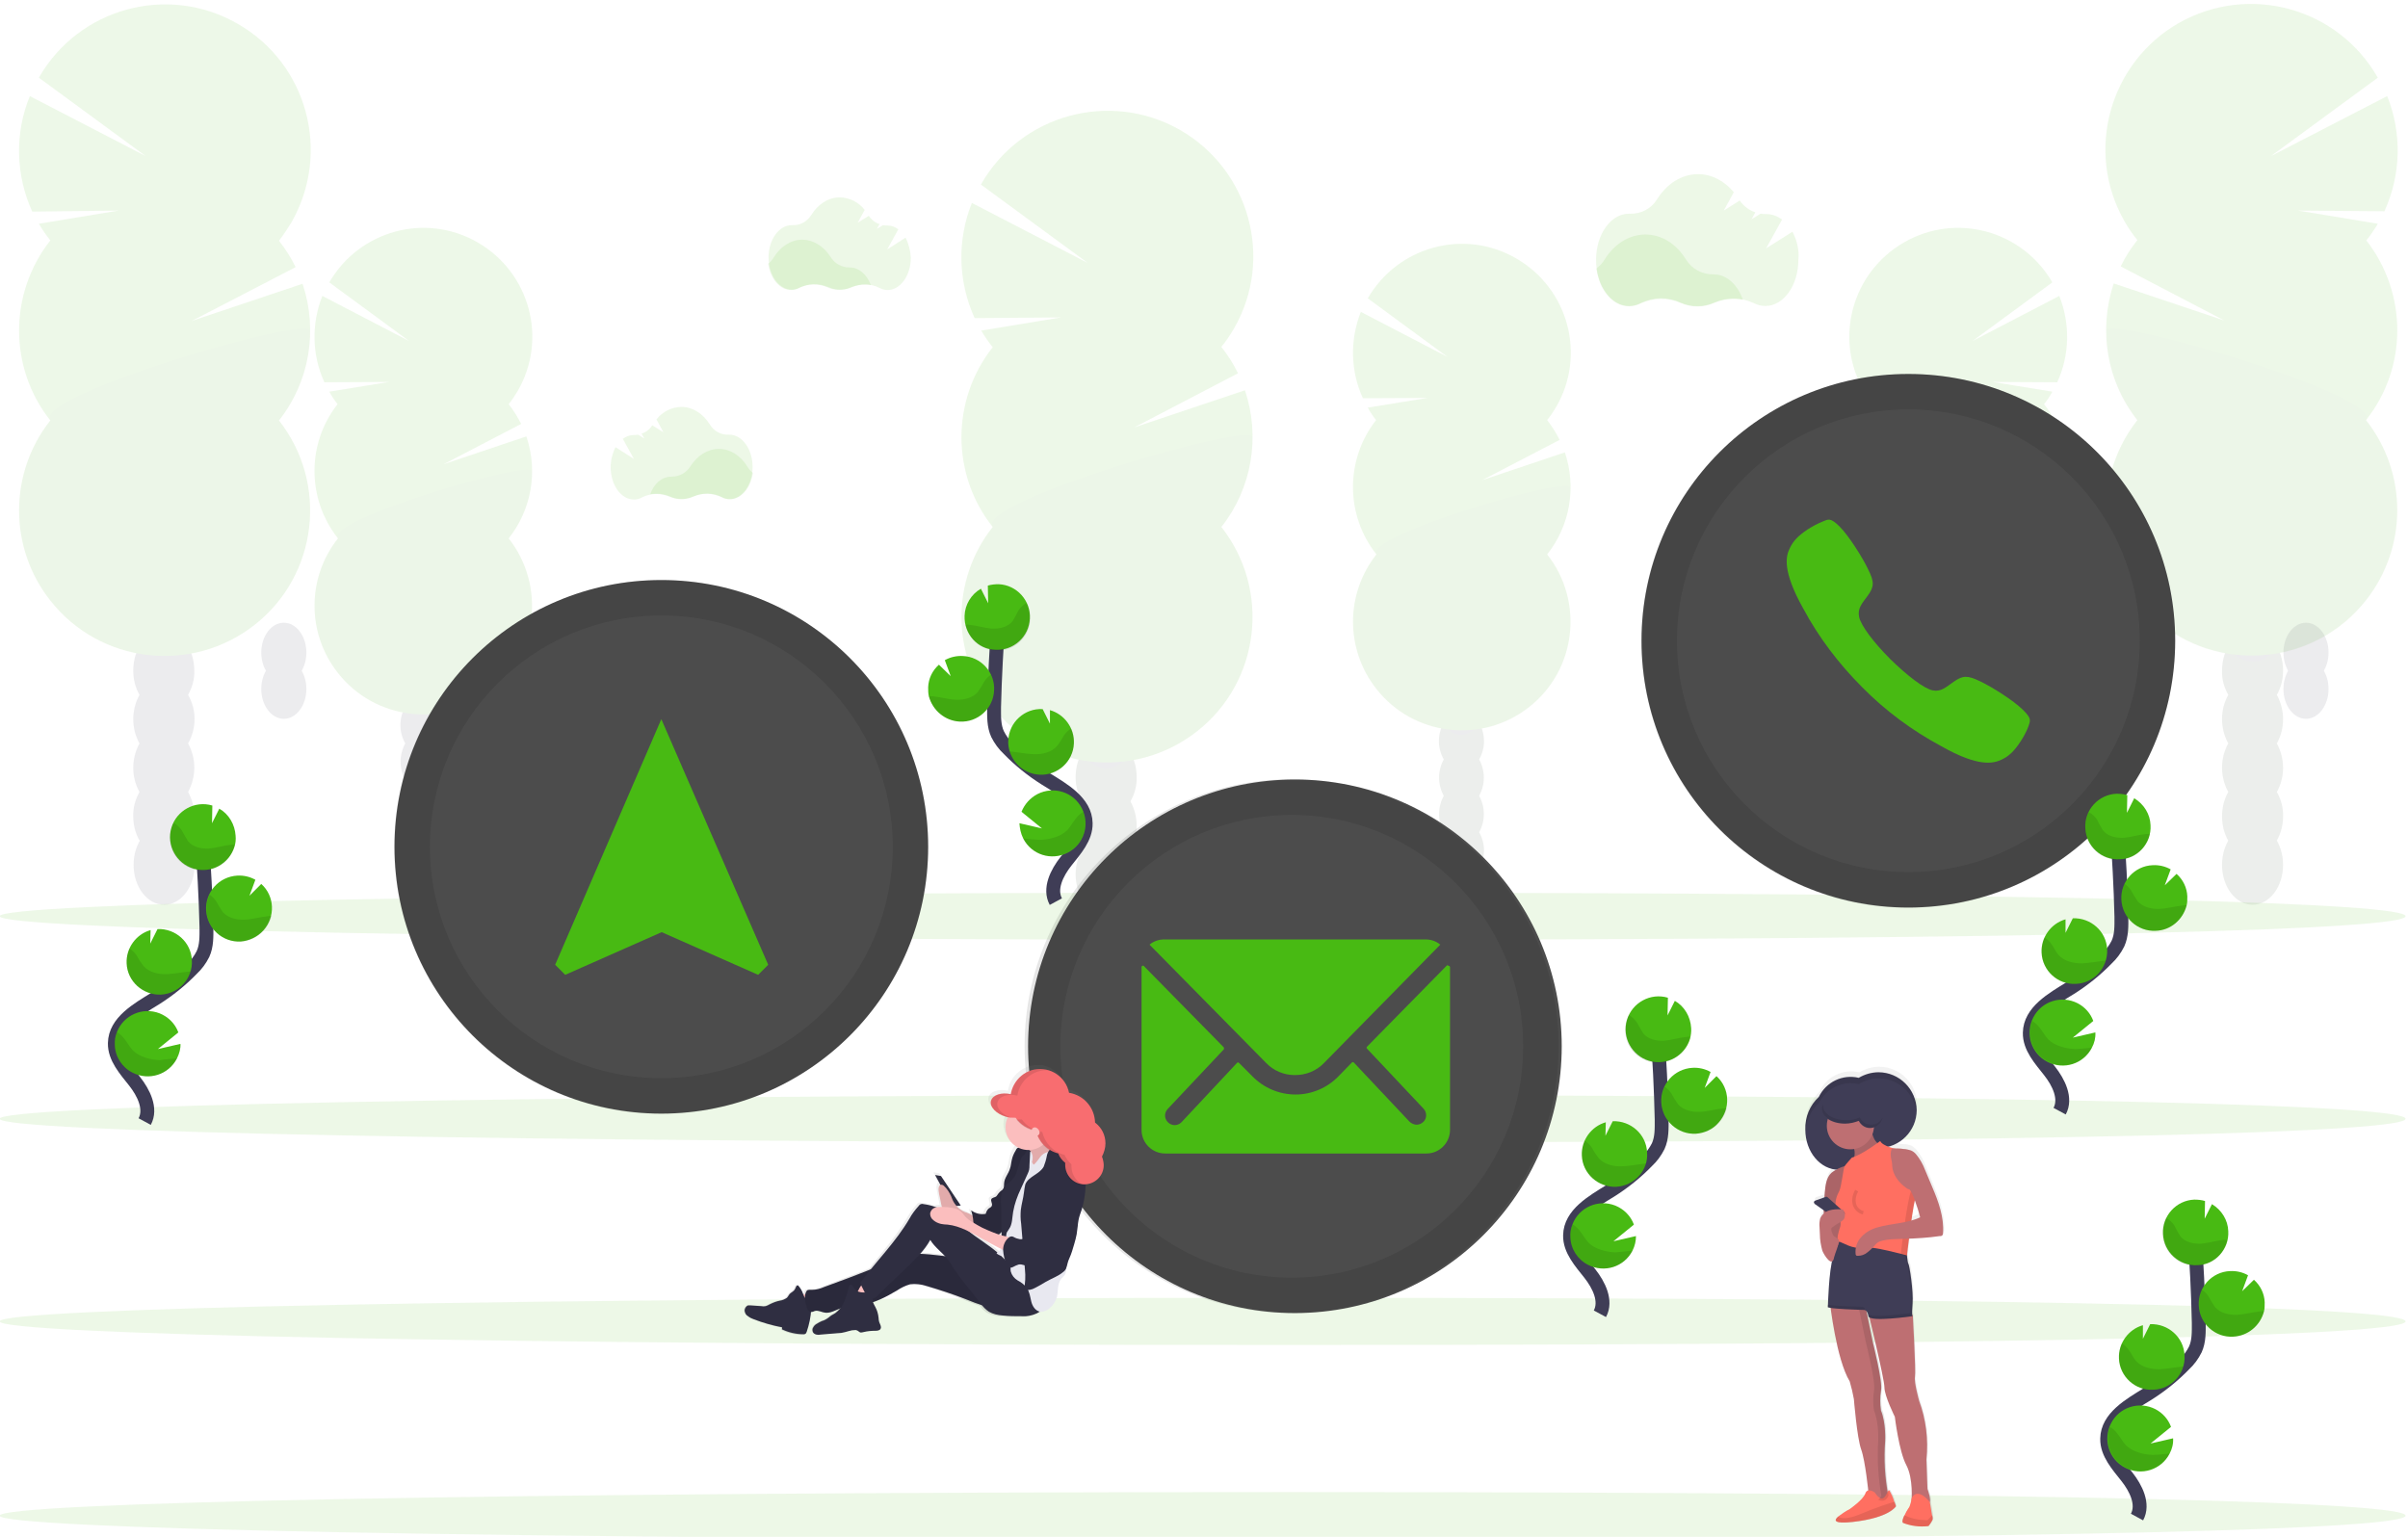 <?xml version="1.0" encoding="utf-8"?>
<!-- Generator: Adobe Illustrator 25.0.1, SVG Export Plug-In . SVG Version: 6.00 Build 0)  -->
<svg version="1.1" id="Layer_1" xmlns="http://www.w3.org/2000/svg" xmlns:xlink="http://www.w3.org/1999/xlink" x="0px" y="0px"
	 viewBox="0 0 694 443" style="enable-background:new 0 0 694 443;" xml:space="preserve">
<style type="text/css">
	.st0{fill:none;}
	.st1{opacity:0.1;}
	.st2{fill:#3E543C;}
	.st3{fill:#3F3D56;}
	.st4{fill:#48BA13;}
	.st5{opacity:0.1;enable-background:new    ;}
	.st6{opacity:0.1;fill:#48BA13;enable-background:new    ;}
	.st7{fill:none;stroke:#3F3D56;stroke-width:4;stroke-miterlimit:10;}
	.st8{fill:#4C4C4C;}
	.st9{fill:url(#SVGID_1_);}
	.st10{fill:#BE6F72;}
	.st11{fill:#FF6F61;}
	.st12{fill:url(#SVGID_2_);}
	.st13{fill:url(#SVGID_3_);}
	.st14{opacity:0.1;fill:none;stroke:#000000;stroke-miterlimit:10;enable-background:new    ;}
	.st15{fill:url(#SVGID_4_);}
	.st16{fill:#2F2E41;}
	.st17{fill:#FBBEBE;}
	.st18{fill:#E8E8F0;}
	.st19{fill:#F86D70;}
</style>
<pattern  width="36.9" height="49.5" patternUnits="userSpaceOnUse" id="ad310e25-2b04-44c8-bb7b-9823891" viewBox="0 -49.5 36.9 49.5" style="overflow:visible;">
	<g>
		<rect x="0" y="-49.5" class="st0" width="36.9" height="49.5"/>
		<rect x="0" y="-49.5" class="st0" width="36.9" height="49.5"/>
		<path d="M4.3-13.2c4.5,0,4.5,7,0,7S-0.2-13.2,4.3-13.2z"/>
		<path d="M4.5-17.2c4.5,0,4.5,7,0,7S0-17.2,4.5-17.2z"/>
		<path d="M4.5-20.9c4.5,0,4.5,7,0,7S0-20.9,4.5-20.9z"/>
		<path d="M3.4-24.7c4.5,0,4.5,7,0,7S-1.1-24.7,3.4-24.7z"/>
		<path d="M1.1-28.3l0.2-0.4c1-1.7,3.1-2.2,4.8-1.2c1.6,1,2.2,3.1,1.3,4.8l-0.2,0.4c-1,1.7-3.1,2.2-4.8,1.3
			C0.7-24.5,0.2-26.6,1.1-28.3z"/>
		<path d="M1.5-30.1l0.2-0.6c0.3-0.9,0.8-1.6,1.6-2.1c0.8-0.5,1.8-0.6,2.7-0.3c1.9,0.5,2.9,2.4,2.4,4.3l-0.2,0.6
			c-0.3,0.9-0.8,1.6-1.6,2.1c-0.8,0.5-1.8,0.6-2.7,0.4C2.1-26.3,1-28.2,1.5-30.1z"/>
		<path d="M1.6-33.9v-0.4c0-1.9,1.6-3.5,3.5-3.5c1.9,0,3.5,1.6,3.5,3.5v0.4c0,1.9-1.6,3.5-3.5,3.5C3.2-30.4,1.6-32,1.6-33.9z"/>
		<path d="M4.9-42.3c4.5,0,4.5,7,0,7S0.4-42.3,4.9-42.3z"/>
		<path d="M1.8-42v-0.2c0-1.9,1.6-3.5,3.5-3.5c1.9,0,3.5,1.6,3.5,3.5v0.2c0,1.9-1.6,3.5-3.5,3.5C3.4-38.5,1.8-40.1,1.8-42z"/>
		<path d="M6-49.3c4.5,0,4.5,7,0,7S1.5-49.3,6-49.3z"/>
		<path d="M10-14.1c4.5,0,4.5,7,0,7S5.5-14.1,10-14.1z"/>
		<path d="M6.6-20.9c4.5,0,4.5,7,0,7S2.1-20.9,6.6-20.9z"/>
		<path d="M8.5-27c4.5,0,4.5,7,0,7S4-27,8.5-27z"/>
		<path d="M8.5-29.3c4.5,0,4.5,7,0,7S4-29.3,8.5-29.3z"/>
		<path d="M14.9-33.8c4.5,0,4.5,7,0,7S10.4-33.8,14.9-33.8z"/>
		<path d="M9.8-38.5c4.5,0,4.5,7,0,7S5.3-38.5,9.8-38.5z"/>
		<path d="M10.6-45.1c4.5,0,4.5,7,0,7S6.1-45.1,10.6-45.1z"/>
		<path d="M10.6-49.5c4.5,0,4.5,7,0,7S6.1-49.5,10.6-49.5z"/>
		<path d="M12.8-18.1c2.6,0,2.6,4,0,4S10.3-18.1,12.8-18.1z"/>
		<path d="M13-20.4c2.6,0,2.6,4,0,4S10.4-20.4,13-20.4z"/>
		<path d="M13.1-21v-0.2c0-1.1,0.9-2,2-2s2,0.9,2,2v0.2c0,1.1-0.9,2-2,2S13.1-19.9,13.1-21z"/>
		<path d="M15.1-25.9c2.6,0,2.6,4,0,4S12.5-25.9,15.1-25.9z"/>
		<path d="M16.6-11.1c0.6,0,1,0.4,1,1s-0.4,1-1,1s-1-0.4-1-1S16.1-11.1,16.6-11.1z"/>
		<path d="M21.7-16.5c0.6,0,1,0.4,1,1c0,0.6-0.4,1-1,1s-1-0.4-1-1C20.7-16.1,21.2-16.5,21.7-16.5z"/>
		<path d="M16.9-8.9v0.4c0,0.6-0.4,1-1,1c-0.6,0-1-0.4-1-1v-0.4c0-0.6,0.4-1,1-1C16.4-9.9,16.9-9.5,16.9-8.9z"/>
		<path d="M16.5-4.8v0.2c0,0.6-0.4,1-1,1c-0.6,0-1-0.4-1-1v-0.2c0-0.6,0.4-1,1-1C16-5.8,16.5-5.3,16.5-4.8z"/>
		<path d="M15.5-2c0.6,0,1,0.4,1,1s-0.4,1-1,1c-0.6,0-1-0.4-1-1S14.9-2,15.5-2z"/>
		<path d="M10.6-2c0.6,0,1,0.4,1,1s-0.4,1-1,1c-0.6,0-1-0.4-1-1S10-2,10.6-2z"/>
		<path d="M10.4-4.7c0.6,0,1,0.4,1,1s-0.4,1-1,1c-0.6,0-1-0.4-1-1S9.8-4.7,10.4-4.7z"/>
		<path d="M7.4-6.2c0.6,0,1,0.4,1,1s-0.4,1-1,1s-1-0.4-1-1S6.8-6.2,7.4-6.2z"/>
		<path d="M11.9-7.1h0.4c0.6,0,1,0.4,1,1s-0.4,1-1,1h-0.4c-0.6,0-1-0.4-1-1S11.3-7.1,11.9-7.1z"/>
		<path d="M13.3-11l0.6-1.3c0.3-0.5,0.9-0.6,1.4-0.4c0,0,0,0,0,0c0.5,0.3,0.6,0.9,0.4,1.4c0,0,0,0,0,0L15-10
			c-0.3,0.5-0.9,0.6-1.4,0.4c0,0,0,0,0,0C13.2-9.9,13-10.5,13.3-11z"/>
		<path d="M18.4-19.3v-0.2c0-0.6,0.4-1,1-1s1,0.4,1,1v0.2c0,0.6-0.4,1-1,1S18.4-18.8,18.4-19.3z"/>
		<path d="M20.7-24.9l0.2-0.4c0.6-1.1,2.3-0.1,1.7,1l-0.2,0.4C21.8-22.8,20.1-23.8,20.7-24.9z"/>
		<path d="M22.1-29.4c-0.5-0.5-0.8-1.1-0.8-1.9c0-0.6,0.4-1,1-1s1,0.4,1,1c0,0.2,0.1,0.3,0.2,0.4c0.4,0.4,0.4,1,0,1.4c0,0,0,0,0,0
			C23.2-29,22.5-29,22.1-29.4z"/>
		<path d="M20.3-33.4l-0.5-1.7c-0.4-1.2,1.5-1.8,1.9-0.5l0.5,1.7C22.6-32.7,20.7-32.2,20.3-33.4z"/>
		<path d="M19.4-37h-0.2c-0.6,0-1-0.4-1-1s0.4-1,1-1h0.2c0.6,0,1,0.4,1,1S20-37,19.4-37z"/>
		<path d="M17.6-41.5l-0.2-0.4c-0.6-1.2,1.1-2.2,1.7-1l0.2,0.4C19.9-41.3,18.2-40.3,17.6-41.5z"/>
		<path d="M15.8-47.9v-0.6c0-0.6,0.4-1,1-1c0.6,0,1,0.4,1,1v0.6c0,0.6-0.4,1-1,1S15.8-47.3,15.8-47.9z"/>
		<path d="M14.3-49.4c0.6,0,1,0.4,1,1s-0.4,1-1,1c-0.6,0-1-0.4-1-1S13.8-49.4,14.3-49.4z"/>
		<path d="M14.3-41.3c0.6,0,1,0.4,1,1s-0.4,1-1,1c-0.6,0-1-0.4-1-1S13.8-41.3,14.3-41.3z"/>
		<path d="M17.1-36.5c0.6,0.3,1,1,1,1.6c0,0.6-0.4,1-1,1s-1-0.4-1-1c0,0.1,0.2,0.2,0,0.1C15-35.3,16-37,17.1-36.5z"/>
		<path d="M17.4-31.3c0.6,0,1,0.4,1,1s-0.4,1-1,1s-1-0.4-1-1S16.8-31.3,17.4-31.3z"/>
		<path d="M18.1-28.5c0.6,0,1,0.4,1,1s-0.4,1-1,1s-1-0.4-1-1S17.6-28.5,18.1-28.5z"/>
		<path d="M19-24.9l0.2,0.4c0.6,1.1-1.1,2.2-1.7,1l-0.2-0.4C16.7-25.1,18.4-26.1,19-24.9z"/>
		<path d="M17.9-16c0.6,0,1,0.4,1,1s-0.4,1-1,1s-1-0.4-1-1S17.4-16,17.9-16z"/>
		<path d="M24.6-16l0.6-0.9c0.3-0.4,1-0.5,1.4-0.2c0.4,0.3,0.5,0.8,0.3,1.2l-0.6,1c-0.3,0.5-0.9,0.6-1.4,0.3
			C24.6-15,24.4-15.5,24.6-16L24.6-16z"/>
		<path d="M34.9-29.7v-0.2c0-0.6,0.4-1,1-1s1,0.4,1,1v0.2c0,0.6-0.4,1-1,1S34.9-29.2,34.9-29.7z"/>
		<path d="M24-39.2c0.6,0,1,0.4,1,1s-0.4,1-1,1s-1-0.4-1-1S23.5-39.2,24-39.2z"/>
		<path d="M22.9-29c0.6,0,1,0.4,1,1s-0.4,1-1,1s-1-0.4-1-1S22.3-29,22.9-29z"/>
		<path d="M18.2-21.9l0.6,0.6c0.9,0.9-0.5,2.3-1.4,1.4l-0.6-0.6C15.9-21.4,17.3-22.8,18.2-21.9z"/>
	</g>
</pattern>
<g>
	<g class="st1">
		<ellipse class="st2" cx="318.8" cy="280.1" rx="8.8" ry="11.5"/>
		<path class="st2" d="M325.8,231c1.2-2.1,1.9-4.6,1.8-7c0-6.3-3.9-11.5-8.8-11.5s-8.8,5.1-8.8,11.5c0,2.5,0.6,4.9,1.8,7
			c-2.4,4.4-2.4,9.7,0,14c-2.4,4.4-2.4,9.7,0,14c-1.2,2.1-1.9,4.6-1.8,7c0,6.3,3.9,11.5,8.8,11.5c4.8,0,8.8-5.1,8.8-11.5
			c0-2.5-0.6-4.9-1.8-7c2.4-4.4,2.4-9.7,0-14C328.2,240.7,328.2,235.4,325.8,231L325.8,231z"/>
		<ellipse class="st3" cx="318.8" cy="210" rx="8.8" ry="11.5"/>
		<ellipse class="st3" cx="318.8" cy="196" rx="8.8" ry="11.5"/>
		<path class="st4" d="M286.1,100.1c-1.2-1.5-2.3-3.1-3.3-4.8l23-3.8l-24.9,0.2c-4.8-10.5-5.1-22.5-0.8-33.2l33.4,17.3l-30.8-22.6
			C294.2,33,319.8,26,340,37.4c20.1,11.5,27.2,37.1,15.7,57.2c-1.1,1.9-2.3,3.7-3.7,5.4c1.9,2.4,3.5,4.9,4.8,7.6l-29.9,15.6
			l31.9-10.7c4.5,13.4,2,28.3-6.8,39.4c14.3,18.2,11.2,44.6-7,58.9c-18.2,14.3-44.6,11.2-58.9-7c-12-15.2-12-36.7,0-51.9
			C274.1,136.8,274.1,115.3,286.1,100.1L286.1,100.1z"/>
		<path class="st5" d="M361,126c0,9.4-3.1,18.6-9,25.9c14.3,18.2,11.2,44.6-7,58.9c-18.2,14.3-44.6,11.2-58.9-7
			c-12-15.2-12-36.7,0-51.9C280.4,144.8,361,121.3,361,126z"/>
	</g>
	<g class="st1">
		<ellipse class="st2" cx="421.1" cy="255.6" rx="6.5" ry="8.6"/>
		<path class="st2" d="M426.3,218.9c0.9-1.6,1.4-3.4,1.4-5.2c0-4.7-2.9-8.6-6.5-8.6s-6.5,3.8-6.5,8.6c0,1.8,0.5,3.6,1.4,5.2
			c-1.8,3.3-1.8,7.2,0,10.5c-1.8,3.3-1.8,7.2,0,10.5c-0.9,1.6-1.4,3.4-1.4,5.2c0,4.7,2.9,8.6,6.5,8.6s6.5-3.8,6.5-8.6
			c0-1.8-0.5-3.6-1.4-5.2c1.8-3.3,1.8-7.2,0-10.5C428.1,226.1,428.1,222.2,426.3,218.9z"/>
		<ellipse class="st3" cx="421.1" cy="203.2" rx="6.5" ry="8.6"/>
		<ellipse class="st3" cx="421.1" cy="192.7" rx="6.5" ry="8.6"/>
		<path class="st4" d="M396.6,121.1c-0.9-1.1-1.7-2.3-2.4-3.6l17.2-2.8l-18.6,0.1c-3.6-7.8-3.8-16.8-0.6-24.9l25,13l-23-16.9
			c8.7-15,27.8-20.2,42.8-11.5c15,8.7,20.2,27.8,11.5,42.8c-0.8,1.3-1.6,2.6-2.6,3.8c1.4,1.8,2.6,3.7,3.6,5.7l-22.3,11.6l23.8-8
			c3.4,10,1.5,21.1-5.1,29.4c10.7,13.6,8.4,33.3-5.2,44c-13.6,10.7-33.3,8.4-44-5.2c-9-11.4-9-27.4,0-38.8
			C387.7,148.5,387.7,132.4,396.6,121.1L396.6,121.1z"/>
		<path class="st5" d="M452.6,140.5c0,7-2.4,13.9-6.7,19.4c10.7,13.6,8.4,33.3-5.2,44c-13.6,10.7-33.3,8.4-44-5.2
			c-9-11.4-9-27.4,0-38.8C392.4,154.5,452.6,136.9,452.6,140.5z"/>
	</g>
	<g class="st1">
		<ellipse class="st2" cx="649.2" cy="249.3" rx="8.8" ry="11.5"/>
		<path class="st2" d="M642.2,200.3c-1.2-2.1-1.9-4.6-1.8-7c0-6.3,3.9-11.5,8.8-11.5s8.8,5.1,8.8,11.5c0,2.5-0.6,4.9-1.8,7
			c2.4,4.4,2.4,9.7,0,14c2.4,4.4,2.4,9.7,0,14c1.2,2.1,1.9,4.6,1.8,7c0,6.3-3.9,11.5-8.8,11.5s-8.8-5.1-8.8-11.5
			c0-2.5,0.6-4.9,1.8-7c-2.4-4.4-2.4-9.7,0-14C639.8,209.9,639.8,204.6,642.2,200.3z"/>
		<ellipse class="st3" cx="649.2" cy="179.3" rx="8.8" ry="11.5"/>
		<ellipse class="st3" cx="649.2" cy="165.2" rx="8.8" ry="11.5"/>
		<path class="st4" d="M682,69.3c1.2-1.5,2.3-3.1,3.3-4.8l-23-3.8l24.9,0.2c4.8-10.5,5.1-22.5,0.8-33.2L654.5,45l30.8-22.6
			C673.8,2.2,648.2-4.8,628,6.6c-20.1,11.5-27.2,37.1-15.7,57.2c1.1,1.9,2.3,3.7,3.7,5.4c-1.9,2.4-3.5,4.9-4.8,7.6l29.9,15.6
			l-31.9-10.7c-4.5,13.4-2,28.3,6.8,39.4c-14.3,18.2-11.2,44.6,7,58.9s44.6,11.2,58.9-7c12-15.2,12-36.7,0-51.9
			C693.9,106,693.9,84.6,682,69.3L682,69.3z"/>
		<path class="st5" d="M607,95.3c0,9.4,3.1,18.6,9,25.9c-14.3,18.2-11.2,44.6,7,58.9c18.2,14.3,44.6,11.2,58.9-7
			c12-15.2,12-36.7,0-51.9C687.6,114.1,607,90.6,607,95.3z"/>
	</g>
	<g class="st1">
		<ellipse class="st3" cx="564.6" cy="251" rx="6.5" ry="8.6"/>
		<path class="st3" d="M559.5,214.3c-0.9-1.6-1.4-3.4-1.4-5.2c0-4.7,2.9-8.6,6.5-8.6c3.6,0,6.5,3.8,6.5,8.6c0,1.8-0.5,3.6-1.4,5.2
			c1.8,3.3,1.8,7.2,0,10.5c1.8,3.3,1.8,7.2,0,10.5c0.9,1.6,1.4,3.4,1.4,5.2c0,4.7-2.9,8.6-6.5,8.6c-3.6,0-6.5-3.8-6.5-8.6
			c0-1.8,0.5-3.6,1.4-5.2c-1.8-3.3-1.8-7.2,0-10.5C557.6,221.5,557.6,217.6,559.5,214.3z"/>
		<ellipse class="st3" cx="664.6" cy="198.6" rx="6.5" ry="8.6"/>
		<ellipse class="st3" cx="664.6" cy="188.1" rx="6.5" ry="8.6"/>
		<path class="st4" d="M589.1,116.5c0.9-1.1,1.7-2.3,2.4-3.6l-17.2-2.8l18.6,0.1c3.6-7.8,3.8-16.8,0.6-24.9l-25,13l23-16.9
			c-8.7-15-27.8-20.2-42.8-11.5s-20.2,27.8-11.5,42.8c0.8,1.3,1.6,2.6,2.6,3.8c-1.4,1.8-2.6,3.7-3.6,5.7l22.3,11.6l-23.8-8
			c-3.4,10-1.5,21.1,5.1,29.4c-10.7,13.6-8.4,33.3,5.2,44c13.6,10.7,33.3,8.4,44-5.2c9-11.4,9-27.4,0-38.8
			C598.1,143.9,598.1,127.8,589.1,116.5L589.1,116.5z"/>
		<path class="st5" d="M533.1,135.8c0,7,2.4,13.9,6.7,19.4c-10.7,13.6-8.4,33.3,5.2,44c13.6,10.7,33.3,8.4,44-5.2
			c9-11.4,9-27.4,0-38.8C593.3,149.9,533.1,132.3,533.1,135.8z"/>
	</g>
	<g class="st1">
		<ellipse class="st3" cx="47.3" cy="249.3" rx="8.8" ry="11.5"/>
		<path class="st3" d="M54.2,200.3c1.2-2.1,1.9-4.6,1.8-7c0-6.3-3.9-11.5-8.8-11.5s-8.8,5.1-8.8,11.5c0,2.5,0.6,4.9,1.8,7
			c-2.4,4.4-2.4,9.7,0,14c-2.4,4.4-2.4,9.7,0,14c-1.2,2.1-1.9,4.6-1.8,7c0,6.3,3.9,11.5,8.8,11.5s8.8-5.1,8.8-11.5
			c0-2.5-0.6-4.9-1.8-7c2.4-4.4,2.4-9.7,0-14C56.7,209.9,56.7,204.6,54.2,200.3L54.2,200.3z"/>
		<ellipse class="st3" cx="47.3" cy="179.3" rx="8.8" ry="11.5"/>
		<ellipse class="st3" cx="47.3" cy="165.2" rx="8.8" ry="11.5"/>
		<path class="st4" d="M14.5,69.3c-1.2-1.5-2.3-3.1-3.3-4.8l23-3.8L9.3,61C4.5,50.5,4.2,38.4,8.6,27.7L42,45L11.2,22.4
			C22.7,2.3,48.3-4.7,68.4,6.8C88.6,18.3,95.5,43.9,84,64.1c-1.1,1.8-2.3,3.6-3.6,5.3c1.9,2.4,3.5,4.9,4.8,7.6L55.3,92.5l31.9-10.7
			c4.5,13.4,2,28.3-6.8,39.4c14.3,18.2,11.2,44.6-7,58.9s-44.6,11.2-58.9-7c-12-15.2-12-36.7,0-51.9C2.5,106,2.5,84.6,14.5,69.3
			L14.5,69.3z"/>
		<path class="st5" d="M89.4,95.3c0,9.4-3.1,18.6-9,25.9c14.3,18.2,11.2,44.6-7,58.9s-44.6,11.2-58.9-7c-12-15.2-12-36.7,0-51.9
			C8.9,114.1,89.4,90.6,89.4,95.3z"/>
	</g>
	<g class="st1">
		<ellipse class="st3" cx="121.8" cy="251" rx="6.5" ry="8.6"/>
		<path class="st3" d="M127,214.3c0.9-1.6,1.4-3.4,1.4-5.2c0-4.7-2.9-8.6-6.5-8.6c-3.6,0-6.5,3.8-6.5,8.6c0,1.8,0.5,3.6,1.4,5.2
			c-1.8,3.3-1.8,7.2,0,10.5c-1.8,3.3-1.8,7.2,0,10.5c-0.9,1.6-1.4,3.4-1.4,5.2c0,4.7,2.9,8.6,6.5,8.6c3.6,0,6.5-3.8,6.5-8.6
			c0-1.8-0.5-3.6-1.4-5.2c1.8-3.3,1.8-7.2,0-10.5C128.8,221.5,128.8,217.6,127,214.3z"/>
		<ellipse class="st3" cx="81.8" cy="198.6" rx="6.5" ry="8.6"/>
		<ellipse class="st3" cx="81.8" cy="188.1" rx="6.5" ry="8.6"/>
		<path class="st4" d="M97.3,116.5c-0.9-1.1-1.7-2.3-2.4-3.6l17.2-2.8l-18.6,0.1c-3.6-7.8-3.8-16.8-0.6-24.9l25,13l-23-16.9
			c8.7-15,27.8-20.2,42.8-11.5c15,8.7,20.2,27.8,11.5,42.8c-0.8,1.3-1.6,2.6-2.6,3.8c1.4,1.8,2.6,3.7,3.6,5.7l-22.3,11.6l23.8-8
			c3.4,10,1.5,21.1-5.1,29.4c10.7,13.6,8.4,33.3-5.2,44c-13.6,10.7-33.3,8.4-44-5.2c-9-11.4-9-27.4,0-38.8
			C88.4,143.8,88.4,127.8,97.3,116.5L97.3,116.5z"/>
		<path class="st5" d="M153.3,135.8c0,7-2.4,13.9-6.7,19.4c10.7,13.6,8.4,33.3-5.2,44c-13.6,10.7-33.3,8.4-44-5.2
			c-9-11.4-9-27.4,0-38.8C93.1,149.9,153.3,132.3,153.3,135.8z"/>
	</g>
	<path class="st6" d="M371.6,374.1c232.9,0,321.7,3.1,321.7,6.8s-88.8,6.8-321.7,6.8s-371.7-3.1-371.7-6.8S138.7,374.1,371.6,374.1z
		"/>
	<path class="st6" d="M371.6,430.1c232.9,0,321.7,3.1,321.7,6.8s-88.8,6.8-321.7,6.8s-371.7-3.1-371.7-6.8S138.7,430.1,371.6,430.1z
		"/>
	<path class="st6" d="M371.6,257.3c232.9,0,321.7,3.1,321.7,6.8s-88.8,6.8-321.7,6.8s-371.7-3.1-371.7-6.8S138.7,257.3,371.6,257.3z
		"/>
	<path class="st6" d="M371.6,315.7c232.9,0,321.7,3.1,321.7,6.8s-88.8,6.8-321.7,6.8s-371.7-3.1-371.7-6.8S138.7,315.7,371.6,315.7z
		"/>
	<path class="st6" d="M502.3,86.4c-2.7-0.5-5.6-0.2-8.2,0.9c-3.1,1.4-6.7,1.4-9.8,0c-3.7-1.6-7.9-1.5-11.5,0.2
		c-1,0.5-2.2,0.8-3.3,0.8c-4.7,0-8.6-4.7-9.4-10.9c0.9-0.7,1.7-1.5,2.3-2.5c2.7-4.4,7-7.3,11.8-7.3s9,2.8,11.7,7.2
		c1.7,2.7,4.6,4.3,7.8,4.3h0.1C497.5,79,500.8,82,502.3,86.4z"/>
	<path class="st6" d="M516.6,66.8l-7.6,4.8l4.6-8.3c-1.3-1-2.9-1.6-4.6-1.6h-0.1c-0.5,0-1,0-1.5-0.1l-2.6,1.6l1.1-2
		c-1.8-0.6-3.4-1.8-4.5-3.4l-4.6,2.9l2.9-5.3c-2.7-3.2-6.3-5.2-10.3-5.2c-4.8,0-9,2.8-11.8,7.2c-1.6,2.7-4.6,4.3-7.8,4.2h-0.3
		c-5.3,0-9.5,6-9.5,13.3c0,7.4,4.3,13.3,9.5,13.3c1.2,0,2.3-0.3,3.3-0.8c3.6-1.8,7.8-1.9,11.5-0.2c3.1,1.4,6.7,1.4,9.8,0
		c3.7-1.6,7.8-1.5,11.4,0.2c1,0.5,2.1,0.8,3.3,0.8c5.3,0,9.5-6,9.5-13.3C518.6,72.1,517.9,69.3,516.6,66.8z"/>
	<path class="st6" d="M251,82.2c-1.9-0.4-3.9-0.1-5.7,0.6c-2.2,1-4.7,1-6.9,0c-2.6-1.1-5.5-1.1-8.1,0.2c-0.7,0.4-1.5,0.6-2.3,0.6
		c-3.3,0-6-3.3-6.6-7.6c0.7-0.5,1.2-1.1,1.6-1.8c1.9-3.1,4.9-5.1,8.2-5.1c3.3,0,6.3,2,8.2,5c1.2,1.9,3.2,3,5.4,3h0.1
		C247.6,77.1,249.9,79.2,251,82.2z"/>
	<path class="st6" d="M261,68.5l-5.3,3.4l3.2-5.8c-0.9-0.7-2-1.1-3.2-1.1h-0.1c-0.4,0-0.7,0-1.1-0.1l-1.8,1.1l0.8-1.4
		c-1.3-0.4-2.4-1.3-3.1-2.4l-3.2,2l2-3.7c-1.7-2.2-4.4-3.6-7.2-3.6c-3.3,0-6.3,2-8.2,5.1c-1.2,1.9-3.2,3-5.4,2.9h-0.2
		c-3.7,0-6.7,4.2-6.7,9.3s3,9.3,6.7,9.3c0.8,0,1.6-0.2,2.3-0.6c2.5-1.2,5.5-1.3,8.1-0.2c1.1,0.5,2.3,0.8,3.5,0.8
		c1.2,0,2.3-0.2,3.4-0.7c2.6-1.1,5.5-1.1,8,0.2c0.7,0.4,1.5,0.6,2.3,0.6c3.7,0,6.7-4.2,6.7-9.3C262.4,72.3,261.9,70.3,261,68.5z"/>
	<path class="st6" d="M187.4,142.5c1.9-0.4,3.9-0.1,5.7,0.6c2.2,1,4.7,1,6.9,0c2.6-1.1,5.5-1.1,8.1,0.2c0.7,0.4,1.5,0.6,2.3,0.6
		c3.3,0,6-3.3,6.6-7.6c-0.7-0.5-1.2-1.1-1.6-1.8c-1.9-3.1-4.9-5.1-8.2-5.1s-6.3,2-8.2,5c-1.2,1.9-3.2,3-5.4,3h-0.1
		C190.7,137.4,188.4,139.5,187.4,142.5z"/>
	<path class="st6" d="M177.4,128.9l5.3,3.4l-3.2-5.8c0.9-0.7,2-1.1,3.2-1.1h0.1c0.4,0,0.7,0,1.1-0.1l1.8,1.1l-0.8-1.4
		c1.3-0.4,2.4-1.3,3.1-2.4l3.2,2l-2-3.7c1.7-2.2,4.4-3.6,7.2-3.6c3.3,0,6.3,2,8.2,5.1c1.2,1.9,3.2,3,5.4,2.9h0.2
		c3.7,0,6.7,4.2,6.7,9.3c0,5.1-3,9.3-6.7,9.3c-0.8,0-1.6-0.2-2.3-0.6c-2.5-1.2-5.5-1.3-8.1-0.2c-1.1,0.5-2.3,0.8-3.4,0.8
		c-1.2,0-2.3-0.2-3.4-0.7c-2.6-1.1-5.5-1.1-8,0.2c-0.7,0.4-1.5,0.6-2.3,0.6c-3.7,0-6.7-4.2-6.7-9.3
		C176,132.7,176.5,130.7,177.4,128.9z"/>
	<path class="st7" d="M461.1,378.7c2-3.7-0.3-8.3-2.9-11.6s-5.8-6.8-5.7-11c0.1-6.1,6.5-9.7,11.7-12.9c3.8-2.4,7.3-5.2,10.5-8.5
		c1.3-1.2,2.4-2.7,3.2-4.3c1.1-2.4,1-5.1,1-7.7c-0.2-8.7-0.6-17.3-1.3-26"/>
	<path class="st4" d="M487.4,296.3c-0.2-3.2-1.9-6.2-4.7-7.8l-2.1,4.2l0.1-5.1c-5-1.5-10.3,1.4-11.8,6.4c-1.5,5,1.4,10.3,6.4,11.8
		c5,1.5,10.3-1.4,11.8-6.4C487.3,298.5,487.5,297.4,487.4,296.3z"/>
	<path class="st4" d="M470.5,360.5c-2.4,4.7-8.1,6.5-12.8,4.1c-3-1.5-5-4.6-5.1-7.9c-0.1-1.3,0.1-2.6,0.6-3.8
		c1.9-4.9,7.4-7.3,12.3-5.4c2.5,1,4.5,3,5.4,5.5l-5.9,4.8l6.5-1.5C471.5,357.7,471.2,359.1,470.5,360.5z"/>
	<path class="st4" d="M465.8,342.1c-5.2,0.2-9.7-3.8-9.9-9c-0.2-4.4,2.7-8.4,6.9-9.6l-0.1,3.9l2.1-4.2l0,0c5.2-0.2,9.7,3.8,9.9,9
		C475.1,337.4,471,341.8,465.8,342.1L465.8,342.1z"/>
	<path class="st4" d="M488.8,326.8c-5.2,0.3-9.7-3.7-10-9c-0.3-5.2,3.7-9.7,9-10c1.8-0.1,3.6,0.3,5.2,1.2l-1.7,4.6l3.4-3.4
		c3.9,3.5,4.1,9.5,0.6,13.4C493.7,325.5,491.3,326.6,488.8,326.8L488.8,326.8z"/>
	<path class="st5" d="M486.1,298.9c-2.2,0.2-4.3,0.9-6.5,1.1c-2.2,0.1-4.6-0.4-6-2.1c-0.6-1-1.2-2-1.8-3.1c-0.6-0.9-1.4-1.7-2.4-2.2
		c-2.4,4.7-0.5,10.4,4.1,12.7c4.7,2.4,10.4,0.5,12.7-4.1c0.4-0.7,0.7-1.5,0.8-2.3C486.8,298.8,486.5,298.8,486.1,298.9z"/>
	<path class="st5" d="M488.8,326.8c-5.2,0.2-9.7-3.8-9.9-9c-0.1-1.6,0.2-3.1,0.9-4.5c0.8,0.5,1.4,1.2,1.9,1.9
		c0.6,1.1,1.2,2.1,1.9,3.1c1.5,1.7,4,2.3,6.3,2.2c2.3-0.1,4.5-0.8,6.8-1c0.3,0,0.6,0,1-0.1C496.6,323.6,493.1,326.6,488.8,326.8z"/>
	<path class="st5" d="M465.8,342.1c-5.2,0.2-9.7-3.8-9.9-9c-0.1-1.5,0.2-3,0.8-4.3c0.8,0.5,1.5,1.2,2,1.9c0.6,1.1,1.3,2.2,2.1,3.2
		c1.6,1.8,4.3,2.4,6.7,2.3s4.6-0.6,6.9-0.8C473.3,339.2,469.8,341.9,465.8,342.1z"/>
	<path class="st5" d="M470.5,360.5c-2.4,4.7-8.1,6.5-12.8,4.1c-3-1.5-5-4.6-5.1-7.9c-0.1-1.3,0.1-2.6,0.6-3.8
		c0.8,0.5,1.5,1.1,2.1,1.9c0.9,1.1,1.5,2.3,2.5,3.4c1.9,1.9,5.1,2.7,7.8,2.8C467.3,360.8,468.9,360.7,470.5,360.5z"/>
	<path class="st7" d="M41.7,323.3c2-3.7-0.3-8.3-2.9-11.6s-5.8-6.8-5.7-11c0.1-6.1,6.5-9.7,11.7-12.9c3.8-2.4,7.3-5.2,10.5-8.5
		c1.3-1.2,2.4-2.7,3.2-4.3c1.1-2.4,1-5.1,1-7.7c-0.2-8.7-0.7-17.3-1.3-26"/>
	<path class="st4" d="M67.9,240.9c-0.2-3.2-1.9-6.2-4.7-7.8l-2.1,4.2l0.1-5.1c-5-1.5-10.3,1.4-11.8,6.4c-1.5,5,1.4,10.3,6.4,11.8
		c5,1.5,10.3-1.4,11.8-6.4C67.9,243,68,242,67.9,240.9L67.9,240.9z"/>
	<path class="st4" d="M51,305.1c-2.4,4.7-8.1,6.5-12.8,4.1c-3-1.5-5-4.6-5.1-7.9c-0.1-1.3,0.1-2.6,0.6-3.8c1.9-4.9,7.4-7.3,12.3-5.4
		c2.5,1,4.5,3,5.4,5.5l-5.9,4.8l6.5-1.5C52.1,302.2,51.7,303.7,51,305.1z"/>
	<path class="st4" d="M46.4,286.7c-5.2,0.2-9.7-3.8-9.9-9c-0.2-4.4,2.7-8.4,6.9-9.6l-0.1,3.9l2.1-4.2l0,0c5.2-0.2,9.7,3.8,9.9,9
		C55.6,282,51.6,286.4,46.4,286.7L46.4,286.7z"/>
	<path class="st4" d="M69.4,271.4c-5.2,0.3-9.7-3.7-10-9c-0.3-5.2,3.7-9.7,9-10c1.8-0.1,3.6,0.3,5.2,1.2l-1.7,4.6l3.4-3.4
		c3.9,3.5,4.1,9.5,0.6,13.4C74.2,270.1,71.8,271.2,69.4,271.4L69.4,271.4z"/>
	<path class="st5" d="M66.7,243.5c-2.2,0.2-4.3,0.9-6.5,1.1c-2.2,0.1-4.6-0.4-6-2.1c-0.6-1-1.2-2-1.8-3.1c-0.6-0.9-1.4-1.7-2.4-2.2
		c-2.4,4.7-0.5,10.4,4.1,12.7c4.7,2.4,10.4,0.5,12.7-4.1c0.4-0.7,0.7-1.5,0.8-2.3C67.4,243.4,67,243.4,66.7,243.5z"/>
	<path class="st5" d="M69.4,271.4c-5.2,0.2-9.7-3.8-9.9-9c-0.1-1.6,0.2-3.1,0.9-4.5c0.8,0.5,1.4,1.2,1.9,1.9
		c0.6,1.1,1.2,2.1,1.9,3.1c1.5,1.7,4,2.3,6.3,2.2c2.3-0.1,4.5-0.8,6.8-1c0.3,0,0.6,0,1-0.1C77.2,268.2,73.6,271.2,69.4,271.4z"/>
	<path class="st5" d="M46.4,286.7c-5.2,0.2-9.7-3.8-9.9-9c-0.1-1.5,0.2-3,0.8-4.3c0.8,0.5,1.5,1.2,2,1.9c0.6,1.1,1.3,2.2,2.1,3.2
		c1.6,1.8,4.3,2.4,6.7,2.3c2.4-0.1,4.6-0.6,6.9-0.8C53.8,283.8,50.4,286.5,46.4,286.7z"/>
	<path class="st5" d="M51,305.1c-2.4,4.7-8.1,6.5-12.8,4.1c-3-1.5-5-4.6-5.1-7.9c-0.1-1.3,0.1-2.6,0.6-3.8c0.8,0.5,1.5,1.1,2.1,1.9
		c0.9,1.1,1.5,2.3,2.5,3.4c1.9,1.9,5.1,2.7,7.8,2.8C47.8,305.3,49.5,305.2,51,305.1z"/>
	<path class="st7" d="M304.3,259.9c-2-3.7,0.3-8.3,2.9-11.6c2.6-3.3,5.8-6.8,5.7-11c-0.1-6.1-6.5-9.7-11.7-12.9
		c-3.8-2.4-7.3-5.2-10.5-8.5c-1.3-1.2-2.4-2.7-3.2-4.3c-1.1-2.4-1-5.1-1-7.7c0.2-8.7,0.7-17.3,1.3-26"/>
	<path class="st4" d="M278,177.5c0.1-3.2,1.9-6.2,4.7-7.8l2.1,4.2l-0.1-5.1c1-0.3,2.1-0.4,3.1-0.4c5.2,0.2,9.3,4.7,9,9.9
		c-0.2,5.2-4.7,9.3-9.9,9C281.8,187.2,277.8,182.8,278,177.5L278,177.5z"/>
	<path class="st4" d="M294.9,241.7c2.4,4.7,8.1,6.5,12.8,4.1c4.7-2.4,6.5-8.1,4.1-12.8c-2.4-4.7-8.1-6.5-12.8-4.1
		c-2.1,1.1-3.7,2.9-4.6,5.1l5.9,4.8l-6.5-1.5C293.9,238.8,294.2,240.3,294.9,241.7z"/>
	<path class="st4" d="M299.6,223.3c5.2,0.3,9.7-3.8,9.9-9c0.2-4.4-2.7-8.4-6.9-9.6l0,3.9l-2.1-4.2l0,0c-5.2-0.3-9.7,3.8-9.9,9
		c-0.1,1.1,0.1,2.2,0.4,3.2C292.2,220.4,295.6,223.1,299.6,223.3z"/>
	<path class="st4" d="M276.6,208c5.2,0.3,9.7-3.8,9.9-9c0.3-5.2-3.8-9.7-9-9.9c-1.8-0.1-3.6,0.3-5.2,1.2l1.7,4.6l-3.4-3.3
		c-1.9,1.7-3,4-3.1,6.5c0,0.9,0,1.8,0.2,2.6C268.8,204.8,272.4,207.8,276.6,208z"/>
	<path class="st5" d="M279.3,180.1c2.2,0.2,4.3,0.9,6.5,1.1c2.2,0.1,4.6-0.4,6-2.1c0.6-1,1.2-2,1.7-3.1c0.6-0.9,1.4-1.7,2.4-2.2
		c2.4,4.7,0.5,10.4-4.1,12.7c-4.7,2.4-10.4,0.5-12.7-4.1c-0.4-0.7-0.7-1.5-0.8-2.3C278.6,180,278.9,180,279.3,180.1z"/>
	<path class="st5" d="M276.6,208c5.2,0.2,9.7-3.8,9.9-9c0.1-1.5-0.2-3.1-0.9-4.5c-0.8,0.5-1.4,1.2-1.9,1.9c-0.6,1.1-1.2,2.1-1.9,3.1
		c-1.5,1.7-4,2.3-6.3,2.2s-4.5-0.8-6.8-1c-0.3,0-0.6,0-1-0.1C268.8,204.8,272.4,207.8,276.6,208z"/>
	<path class="st5" d="M299.6,223.3c5.2,0.3,9.7-3.8,9.9-9c0.1-1.5-0.2-3-0.8-4.3c-0.8,0.5-1.5,1.2-2,1.9c-0.6,1.1-1.3,2.2-2.1,3.2
		c-1.6,1.8-4.3,2.4-6.7,2.3c-2.4-0.1-4.6-0.6-6.9-0.8C292.2,220.4,295.6,223.1,299.6,223.3z"/>
	<path class="st5" d="M294.9,241.7c2.4,4.6,8.1,6.5,12.8,4c4.3-2.2,6.2-7.3,4.5-11.7c-0.8,0.5-1.5,1.1-2.1,1.9
		c-0.9,1.1-1.5,2.3-2.5,3.4c-1.9,1.9-5.1,2.7-7.9,2.8C298.1,242,296.5,241.9,294.9,241.7z"/>
	<circle class="st8" cx="550" cy="184.7" r="76.9"/>
	<path class="st4" d="M583,204.6c-2.7-2.7-9.1-6.7-12.3-8.2c-3.7-1.8-5-1.7-7.6,0.1c-2.2,1.5-3.6,3-6.1,2.5s-7.4-4.3-12.2-9
		c-4.8-4.8-8.5-9.7-9-12.2c-0.5-2.5,0.9-3.9,2.5-6.1c1.9-2.6,1.9-4,0.1-7.6c-1.5-3.2-5.5-9.6-8.2-12.3c-2.7-2.7-3.3-2.1-4.8-1.5
		c-1.5,0.6-3,1.4-4.4,2.3c-2.7,1.8-4.2,3.3-5.2,5.5c-1.1,2.2-2.2,6.4,3.9,17.3c4.5,8.4,10.3,16,17,22.7l0,0l0,0
		c6.7,6.8,14.4,12.5,22.8,17c10.9,6.2,15.1,4.9,17.3,3.9c2.2-1,3.7-2.5,5.5-5.2c0.9-1.4,1.7-2.8,2.3-4.4
		C585.1,207.8,585.7,207.2,583,204.6z"/>
	<path class="st5" d="M550,107.8c-42.5,0-77,34.4-77,76.9c0,42.5,34.4,77,76.9,77c42.5,0,77-34.4,77-76.9c0,0,0-0.1,0-0.1
		C626.9,142.2,592.4,107.8,550,107.8z M550,251.4c-36.8,0-66.7-29.9-66.7-66.7c0-36.8,29.9-66.7,66.7-66.7s66.7,29.9,66.7,66.7v0
		C616.7,221.6,586.8,251.4,550,251.4L550,251.4L550,251.4z"/>
	<circle class="st8" cx="373.2" cy="301.6" r="76.9"/>
	<path class="st4" d="M417,278.3l-23,23.4c-0.2,0.2-0.2,0.4,0,0.6c0,0,0,0,0,0l16.2,17.2c1.1,1.1,1.1,2.9,0,3.9
		c-0.5,0.5-1.2,0.8-1.9,0.8c-0.7,0-1.4-0.3-2-0.8l-16.1-17.1c-0.2-0.2-0.4-0.2-0.6,0l-3.9,4c-3.2,3.3-7.7,5.2-12.3,5.2
		c-4.7,0-9.2-1.9-12.5-5.3l-3.8-3.8c-0.2-0.2-0.4-0.2-0.6,0l-16,17.1c-1.1,1.1-2.8,1.1-3.9,0c0,0,0,0,0,0c-1.1-1.1-1.1-2.8,0-3.9
		c0,0,0,0,0,0l16.1-17.1c0.1-0.2,0.1-0.4,0-0.6l-23-23.4c-0.2-0.2-0.4-0.2-0.6,0c-0.1,0.1-0.1,0.2-0.1,0.3v46.9
		c0,3.8,3.1,6.8,6.8,6.8h75.3c3.8,0,6.8-3.1,6.8-6.8v-46.9c0-0.2-0.2-0.4-0.4-0.4C417.2,278.2,417.1,278.2,417,278.3z"/>
	<path class="st4" d="M373.2,309.9c3.2,0,6.2-1.2,8.4-3.5l33.5-34.1c-1.2-1-2.7-1.5-4.2-1.5h-75.4c-1.5,0-3,0.5-4.2,1.5l33.6,34.1
		C367.1,308.7,370.1,309.9,373.2,309.9z"/>
	<path class="st5" d="M372.3,224.6c-42.5,0-77,34.4-77,76.9s34.4,77,76.9,77c42.5,0,77-34.4,77-76.9c0,0,0-0.1,0-0.1
		C449.2,259.1,414.7,224.7,372.3,224.6z M372.3,368.3c-36.8,0-66.7-29.9-66.7-66.7c0-36.8,29.9-66.7,66.7-66.7
		c36.8,0,66.7,29.9,66.7,66.7l0,0C439,338.4,409.1,368.3,372.3,368.3z"/>
	<circle class="st8" cx="190.6" cy="244.1" r="76.9"/>
	<path class="st4" d="M190.6,207.3L160,278.1l2.9,2.9l27.8-12.3l27.8,12.3l2.9-2.9L190.6,207.3z"/>
	<path class="st5" d="M190.6,167.2c-42.5,0-77,34.4-77,76.9c0,42.5,34.4,77,76.9,77c42.5,0,77-34.4,77-76.9c0,0,0,0,0,0
		C267.6,201.6,233.1,167.2,190.6,167.2z M190.6,310.8c-36.8,0-66.7-29.9-66.7-66.7s29.9-66.7,66.7-66.7s66.7,29.9,66.7,66.7
		c0,0,0,0,0,0C257.3,281,227.5,310.8,190.6,310.8L190.6,310.8z"/>
	
		<linearGradient id="SVGID_1_" gradientUnits="userSpaceOnUse" x1="592.239" y1="-159.654" x2="592.239" y2="-27.221" gradientTransform="matrix(1 0 0 -1 -52 280.37)">
		<stop  offset="0" style="stop-color:#808080;stop-opacity:0.25"/>
		<stop  offset="0.54" style="stop-color:#808080;stop-opacity:0.12"/>
		<stop  offset="1" style="stop-color:#808080;stop-opacity:0.1"/>
	</linearGradient>
	<path class="st9" d="M557,341c-0.7-1.7-1.4-3.4-2.1-5.1c-0.6-1.7-1.5-3.2-2.6-4.5c-0.4-0.5-1-0.9-1.5-1.2c-0.6-0.2-1.3-0.4-2-0.4
		c-1-0.1-2.1-0.2-3.2-0.1c-0.4-0.1-0.9-0.3-1.3-0.5c4.7-1.2,8-5.4,8.2-10.2c0-0.2,0-0.3,0-0.5c0-6.1-4.9-11-10.9-11c0,0,0,0,0,0
		c-2,0-4,0.6-5.7,1.6c-4.7-1.1-9.5,1.2-11.5,5.6c-2.6,2.5-4,5.9-3.9,9.5c0,0.2,0,0.3,0,0.5c0.2,6,4.1,10.8,8.9,11.3
		c-0.5,0.2-1,0.6-1.4,0.9c-1.5,1.4-1.7,3.7-1.9,5.8l-0.1,1.5l-2.6,0.9c-0.2,0.1-0.4,0.4-0.3,0.6c0,0.1,0.1,0.2,0.2,0.2l2.5,1.8
		c0,0.1,0,0.3,0,0.4c0,0.1,0,0.3,0,0.5c-0.4,0.4-0.7,0.8-1,1.4c-0.2,0.8-0.3,1.7-0.2,2.5l0.1,2.1c0,1.6,0.2,3.2,0.7,4.8
		c0.3,1,1.7,3.3,2.7,3.3c-0.9,4.2-1.2,13.2-1.2,13.2c-0.1,0.1,0.2,0.2,0.8,0.3c0.6,4.2,2.4,16.2,5.6,21.4c0.5,1.7,0.9,3.4,1.2,5.2
		c0,0,0.9,11.3,2.1,14.7c1,2.9,1.8,9.9,2.1,12c-0.4,0.1-0.8,0.4-0.9,0.9c-0.6,1.8-4.5,4.6-4.5,4.6c-1.2,0.6-2.3,1.3-3.4,2.2
		c-1.2,1.1-1.2,2.1,4.3,1.5c10.6-1.2,12.4-4.6,12.4-4.6s-0.2-0.6-0.4-1.3c-0.3-1.1-0.8-2.3-1.4-3.3c-0.2-0.1-0.3,0.1-0.5,0.5
		c-0.8-4.9-1-9.9-0.7-14.9c0,0,0.3-5.2-1.2-8.9c-0.3-1.9-0.3-3.9,0-5.8c0.6-2.4-2.4-14.4-2.4-14.4l-1.7-8.8c0.2,0.3,0.4,0.7,0.5,1
		l0,0.2l0,0.3c0,0.1,0.1,0.2,0.1,0.2c1.2,4.9,4.4,18.6,4.4,20.6c0,2.4,3,8.6,3,8.6s1.2,10.1,3.3,14.1c1.6,3,1.7,7.5,1.6,9.4l0,0
		c0,0-0.4,2.5-1,3.1c-0.5,0.6-0.9,1.3-1.1,2l-0.1,0.1c0,0-0.9,1.8-0.3,2.1c2.3,0.9,4.8,1.2,7.3,0.9c0,0,1.2-1.5,1.2-2.1
		c0-0.4-0.1-0.7-0.1-1.1c-0.2-1.4-0.6-3.7-0.6-3.7c0.3-1-0.8-3.7-0.8-3.7l-0.3-8.6c0.6-5.8-0.2-11.7-2.1-17.1c0,0-1.5-5.5-1.2-7
		s-0.6-17.7-0.6-17.7l-0.1-0.2c-0.1-1.1-0.1-2.3,0.1-3.4c0.3-3.7-0.9-11.3-1.2-11.6c-0.3-0.8-0.4-1.7-0.4-2.5
		c0.1-0.6,0.3-2.5,0.6-4.8c3-0.1,6-0.4,8.9-0.8c0.3,0,0.6-0.1,0.8-0.3c0.1-0.2,0.2-0.4,0.2-0.6C560.5,349.7,558.8,345.3,557,341z
		 M550.9,350.7c0.3-2.2,0.7-4.3,1-5.9l0,0.1c0.6,1.6,1.1,3.2,1.5,4.8C552.6,350.2,551.8,350.5,550.9,350.7z"/>
	<path class="st10" d="M527.4,375.5c0,0,1.8,16.3,5.7,22.7c0.5,1.7,0.9,3.4,1.2,5.1c0,0,0.9,11.2,2.1,14.5
		c1.2,3.3,2.1,12.4,2.1,12.4s4.2,4.8,5.7,0.9c-1-5.2-1.3-10.5-0.9-15.7c0,0,0.3-5.1-1.2-8.8c-0.3-1.9-0.3-3.8,0-5.7
		c0.6-2.4-2.4-14.2-2.4-14.2l-2.4-11.8L527.4,375.5z"/>
	<path class="st11" d="M546.4,434.2c0,0-1.8,3.3-12.4,4.5c-5.5,0.6-5.5-0.4-4.3-1.5c1.1-0.8,2.2-1.6,3.4-2.2c0,0,3.9-2.7,4.5-4.5
		c0.6-1.8,2.7-0.3,2.7-0.3c3,4.5,3.6-1.2,4.2-0.6c0.6,1,1.1,2.1,1.4,3.2C546.3,433.6,546.4,434.2,546.4,434.2z"/>
	<path class="st5" d="M546.4,434.2c0,0-1.8,3.3-12.4,4.5c-5.5,0.6-5.5-0.4-4.3-1.5c0.9,0.5,2.6,0.8,6.1-0.6c5-2.1,8.7-3.3,10.2-3.7
		C546.3,433.6,546.4,434.2,546.4,434.2z"/>
	<path class="st5" d="M543.4,415.4c0,0,0.3-5.1-1.2-8.8c-0.3-1.9-0.3-3.8,0-5.7c0.6-2.4-2.4-14.2-2.4-14.2l-2.4-11.8l-2.1,0.1
		l2.4,11.7c0,0,3,11.8,2.4,14.2c-0.3,1.9-0.3,3.8,0,5.7c1.5,3.6,1.2,8.8,1.2,8.8c-0.3,5.3,0,10.5,0.9,15.7c-0.2,0.5-0.5,0.9-0.9,1.2
		c1.1,0.5,2.3,0.5,3-1.2C543.4,426,543,420.7,543.4,415.4z"/>
	<path class="st3" d="M541.4,309.1c-2,0-4,0.6-5.7,1.6c-4.7-1.1-9.4,1.2-11.5,5.5c-2.6,2.4-4,5.8-3.9,9.4c0,6.4,4.3,11.6,9.7,11.6
		c3.8,0,7.2-2.7,8.8-6.7c0.9,0.2,1.8,0.4,2.7,0.4c6,0,10.9-4.9,10.9-10.9C552.3,314,547.4,309.1,541.4,309.1L541.4,309.1z"/>
	<path class="st10" d="M550.4,377l0.9,2.4c0,0,0.9,16,0.6,17.5c-0.3,1.5,1.2,6.9,1.2,6.9c2,5.4,2.7,11.2,2.1,16.9l0.3,8.5
		c0,0,1.2,3.3,0.6,3.9c-0.6,0.6-5.2-0.5-5.2-0.5s0.6-6.3-1.5-10.3c-2.1-3.9-3.3-13.9-3.3-13.9s-3-6-3-8.5s-4.8-22.1-4.8-22.1
		L550.4,377z"/>
	<path class="st3" d="M526.8,376.7c0,0,0.3-10.9,1.5-14.2c0.6-1.6,1.1-3.2,1.3-4.8c0,0,18.3,3.3,19.8,2.1c0,0,0.3,4.2,0.6,4.5
		c0.3,0.3,1.5,7.9,1.2,11.5c-0.3,3.6,0,3.6,0,3.6s-12.4,1.8-12.7,0c-0.3-1.8-1.2-1.8-1.2-1.8S526.2,377.3,526.8,376.7z"/>
	<g class="st1">
		<path d="M536.7,376.7c0,0-7.6-0.2-10-0.6c0,0.4,0,0.6,0,0.6c-0.6,0.6,10.6,0.9,10.6,0.9c0.2,0,0.3,0.1,0.4,0.2
			C537.4,376.7,536.7,376.7,536.7,376.7z"/>
		<path d="M550.1,364.3c-0.3-0.3-0.6-4.5-0.6-4.5c-0.2,0.1-0.3,0.2-0.5,0.2c0.1,1.3,0.3,3.2,0.5,3.4c0.2,0.2,1.5,7.9,1.2,11.5
			c-0.3,3.6,0,3.6,0,3.6s-9.8,1.4-12.2,0.5c0,0.1,0.1,0.3,0.1,0.4c0.3,1.8,12.7,0,12.7,0s-0.3,0,0-3.6
			C551.6,372.2,550.4,364.6,550.1,364.3z"/>
		
			<pattern  id="SVGID_2_" xlink:href="#ad310e25-2b04-44c8-bb7b-9823891" patternTransform="matrix(0.77 0 0 -0.77 -1876.111 -12150.549)"  class="st1">
		</pattern>
		<path class="st12" d="M536.7,376.7c0,0-7.6-0.2-10-0.6c0,0.4,0,0.6,0,0.6c-0.6,0.6,10.6,0.9,10.6,0.9c0.2,0,0.3,0.1,0.4,0.2
			C537.4,376.7,536.7,376.7,536.7,376.7z"/>
		
			<pattern  id="SVGID_3_" xlink:href="#ad310e25-2b04-44c8-bb7b-9823891" patternTransform="matrix(0.77 0 0 -0.77 -1876.111 -12150.549)"  class="st1">
		</pattern>
		<path class="st13" d="M550.1,364.3c-0.3-0.3-0.6-4.5-0.6-4.5c-0.2,0.1-0.3,0.2-0.5,0.2c0.1,1.3,0.3,3.2,0.5,3.4
			c0.2,0.2,1.5,7.9,1.2,11.5c-0.3,3.6,0,3.6,0,3.6s-9.8,1.4-12.2,0.5c0,0.1,0.1,0.3,0.1,0.4c0.3,1.8,12.7,0,12.7,0s-0.3,0,0-3.6
			C551.6,372.2,550.4,364.6,550.1,364.3z"/>
	</g>
	<path class="st10" d="M540.1,328.2c0.3,0.6,0.7,1.1,1.2,1.5c0.3,0.2,0.7,0.4,1.1,0.5c-0.7,0.4-1.4,0.7-2.1,1.1
		c-1.1,0.7-2.1,1.5-3.1,2.3c-1,0.8-2.2,1.3-3.5,1.4c0.9-1.2,1.1-2.9,0.5-4.3c-0.3-0.5-0.5-1-0.5-1.5c0-0.9,0.8-1.5,1.5-2
		c0.6-0.4,1.2-0.8,1.8-1.1c0.5-0.3,1.2-0.9,1.8-0.9c0.6,0,0.7,0.5,0.8,1.1C539.5,326.8,539.8,327.5,540.1,328.2z"/>
	<path class="st5" d="M540.1,328.2c0.3,0.6,0.7,1.1,1.2,1.5c0.3,0.2,0.7,0.4,1.1,0.5c-0.7,0.4-1.4,0.7-2.1,1.1
		c-1.1,0.7-2.1,1.5-3.1,2.3c-1,0.8-2.2,1.3-3.5,1.4c0.9-1.2,1.1-2.9,0.5-4.3c-0.3-0.5-0.5-1-0.5-1.5c0-0.9,0.8-1.5,1.5-2
		c0.6-0.4,1.2-0.8,1.8-1.1c0.5-0.3,1.2-0.9,1.8-0.9c0.6,0,0.7,0.5,0.8,1.1C539.5,326.8,539.8,327.5,540.1,328.2z"/>
	<circle class="st10" cx="547.2" cy="339" r="7"/>
	<path class="st11" d="M557,437.8c0,0.6-1.2,2.1-1.2,2.1c-2.5,0.3-5,0-7.3-0.9c-0.6-0.3,0.3-2.1,0.3-2.1l0.1-0.1
		c0.3-0.7,0.7-1.4,1.1-2c0.6-0.6,1-3.1,1-3.1c1.9-3.1,5.2,1.3,5.2,1.3s0.4,2.3,0.6,3.7C557,437.2,557,437.6,557,437.8z"/>
	<path class="st5" d="M557,437.8c0,0.6-1.2,2.1-1.2,2.1c-2.5,0.3-5,0-7.3-0.9c-0.6-0.3,0.3-2.1,0.3-2.1l0.1-0.1
		c2.1,1,4.3,1.4,6.6,1.4l1.4-1.4C557,437.2,557,437.6,557,437.8z"/>
	<circle class="st10" cx="533.3" cy="324.5" r="6.8"/>
	<path class="st10" d="M527.8,338.1c-1.5,1.4-1.7,3.7-1.9,5.7l-0.2,3c-0.1,0.8-0.1,1.6-0.1,2.4c0,0.5,0.1,1,0.2,1.5
		c0,0.5,0.1,1.2,0.1,1.8v4.4c-0.1,0.9,0.1,1.8,0.5,2.7c0.4,0.8,1.4,1.2,2.3,0.8c0.5-0.4,0.8-0.9,1-1.5c0.8-1.8,1.3-3.7,1.5-5.6
		c0.1-0.7,0.1-1.3,0.1-2s0.2-1.4,0.3-2c0.4-2.8,0.6-5.7,0.8-8.6c0.1-0.8,0.8-4.2-0.3-4.5c-0.5-0.2-1.7,0.4-2.2,0.6
		C529.1,337.2,528.4,337.6,527.8,338.1z"/>
	<path class="st5" d="M527.8,338.1c-1.5,1.4-1.7,3.7-1.9,5.7l-0.2,3c-0.1,0.8-0.1,1.6-0.1,2.4c0,0.5,0.1,1,0.2,1.5
		c0,0.5,0.1,1.2,0.1,1.8v4.4c-0.1,0.9,0.1,1.8,0.5,2.7c0.4,0.8,1.4,1.2,2.3,0.8c0.5-0.4,0.8-0.9,1-1.5c0.8-1.8,1.3-3.7,1.5-5.6
		c0.1-0.7,0.1-1.3,0.1-2s0.2-1.4,0.3-2c0.4-2.8,0.6-5.7,0.8-8.6c0.1-0.8,0.8-4.2-0.3-4.5c-0.5-0.2-1.7,0.4-2.2,0.6
		C529.1,337.2,528.4,337.6,527.8,338.1z"/>
	<path class="st11" d="M541.9,328.9c0,0-5.1,3.9-8.2,4.8c0,0-1.8,2-2.1,2.5c-0.3,0.5-0.9,5.9-1.5,7.1s-2.1,3.9,0,6.6
		c0,0,0.6,2.7,0.3,3.6c-0.3,0.9-1.4,4.2-0.4,4.4s4,2.3,6.7,1.7c2.7-0.6,12.9,2.3,12.9,2.3s1.7-15.6,2.9-18.3l-2.7-0.9
		c0,0-7.6-4.5-3-11.5C546.7,331.3,542.5,330.4,541.9,328.9z"/>
	<path class="st3" d="M523.1,347.1l6.2,4.4c0.2,0.1,0.4,0.1,0.5,0l1.7-1.3c0.2-0.2,0.2-0.5,0.1-0.7c0,0,0,0-0.1-0.1l-4.8-4.3
		c-0.1-0.1-0.3-0.2-0.5-0.1l-3.1,1.1c-0.2,0.1-0.4,0.4-0.3,0.6C523,347,523,347.1,523.1,347.1z"/>
	<path class="st10" d="M525.2,360.5c-0.4-1.5-0.7-3.1-0.7-4.7l-0.1-2.1c-0.1-0.8,0-1.7,0.2-2.5c0.5-1.1,1.4-1.9,2.6-2.3
		c1.1-0.3,2.3-0.4,3.5-0.3c0.2,0,0.3,0,0.5,0.1c0.1,0.1,0.2,0.3,0.2,0.4c0.4,0.7,0.4,1.5,0.1,2.2c-0.2,0.3-0.4,0.5-0.7,0.7
		c-0.8,0.6-1.8,1-2.6,1.7c-0.2,0.1-0.3,0.3-0.4,0.4c0,0.2,0,0.3,0,0.5c0.1,0.4,0.2,0.8,0.4,1.2c0.1,0.2,0.2,0.4,0.3,0.5
		c0.1,0.1,0.3,0.2,0.5,0.3c0.3,0.3,1,0.6,1,1c-0.1,1.5-1,3.3-1.4,4.8C528.1,365.6,525.7,361.8,525.2,360.5z"/>
	<g class="st1">
		<path d="M534.9,359.8h-0.2c0.7,0.1,1.3,0.1,2,0h0.2C536.3,359.7,535.6,359.7,534.9,359.8z"/>
		<path d="M550.8,343.3c-1.1,2.4-2.7,15.7-3,18.3c1.1,0.3,1.8,0.5,1.8,0.5s1.7-15.5,2.9-18.3L550.8,343.3z"/>
	</g>
	<path class="st10" d="M547.4,339.3c0.1,0.6,0.5,1.2,1,1.5c0.6,0.5,1.2,1.1,1.8,1.8c0.8,1.1,1.3,2.3,1.7,3.5
		c0.6,1.6,1.1,3.2,1.5,4.8c-3.8,1.8-8.2,1.7-12.3,2.9c-1.8,0.5-3.4,1.4-4.6,2.7c-1.3,1.3-1.9,3.2-1.7,5c0,0.1,0,0.2,0.1,0.3
		c0.1,0.2,0.3,0.2,0.5,0.2c1,0,2-0.3,2.8-1c0.8-0.6,1.5-1.3,2.2-2.1c0.4-0.5,0.9-0.9,1.5-1.1c2.2-0.7,4.6-0.6,6.9-0.7
		c3.5-0.1,6.9-0.3,10.3-0.8c0.5,0.1,0.9-0.3,0.9-0.7c0-0.1,0-0.1,0-0.2c0.3-4.5-1.3-9-3.1-13.2c-0.7-1.7-1.4-3.4-2.1-5
		c-0.6-1.6-1.5-3.2-2.6-4.5c-0.4-0.5-1-0.9-1.5-1.1c-0.7-0.2-1.4-0.4-2.1-0.4c-1.1-0.2-2.3-0.2-3.4-0.1c-0.2,0.6-0.3,1.2-0.3,1.7
		c0.1,2.1,1,4,1.9,5.9C546.9,339,547.2,339,547.4,339.3z"/>
	<path class="st14" d="M535.1,343.2c-0.5,0.9-0.8,1.9-0.8,2.9c0,0.4,0.1,0.8,0.2,1.2c0.4,1.1,1.3,2,2.5,2.3"/>
	<path class="st3" d="M539,317.9c-0.4,0-0.8,0.1-1.1,0.2c-1-1.5-3.4-2.6-6.2-2.6c-3.7,0-6.7,1.9-6.7,4.2c0,2.3,3,4.2,6.7,4.2
		c1.4,0,2.7-0.3,4-0.8c0.9,1.8,3,2.6,4.8,1.7c1.8-0.9,2.6-3,1.7-4.8C541.7,318.7,540.4,317.9,539,317.9L539,317.9z"/>
	<path class="st5" d="M539.3,324.2c-1.4,0-2.7-0.8-3.3-2.1c-1.3,0.6-2.6,0.9-4,0.8c-3.7,0-6.6-1.9-6.6-4.2c0-0.1,0-0.3,0-0.4
		c-0.2,0.4-0.3,0.9-0.3,1.3c0,2.3,3,4.2,6.7,4.2c1.4,0,2.7-0.3,4-0.8c0.9,1.8,3,2.6,4.8,1.7c1-0.5,1.8-1.5,2-2.6
		C541.9,323.4,540.7,324.2,539.3,324.2z"/>
	<path class="st5" d="M524.2,318c2.1-4.3,6.9-6.6,11.5-5.5c5.1-3.2,11.8-1.6,15,3.5c0.9,1.5,1.4,3.1,1.6,4.8c0-0.3,0-0.6,0-0.9
		c0-6-4.9-10.9-10.9-10.9c-2,0-4,0.6-5.7,1.6c-4.7-1.1-9.4,1.2-11.5,5.5c-2.6,2.4-4,5.8-3.9,9.4c0,0.3,0,0.6,0,0.9
		C520.4,323.3,521.8,320.2,524.2,318z"/>
	<path class="st7" d="M593.6,320.3c2-3.7-0.3-8.3-2.9-11.6c-2.6-3.3-5.8-6.8-5.7-11c0.1-6.1,6.5-9.7,11.7-12.9
		c3.8-2.4,7.3-5.2,10.5-8.5c1.3-1.2,2.4-2.7,3.2-4.3c1.1-2.4,1-5.1,1-7.7c-0.2-8.7-0.7-17.3-1.3-26"/>
	<path class="st4" d="M619.8,237.9c-0.1-3.2-1.9-6.1-4.7-7.8l-2.1,4.2l0.1-5.1c-1-0.3-2.1-0.4-3.1-0.4c-5.2,0.2-9.3,4.7-9,9.9
		c0.2,5.2,4.7,9.3,9.9,9C616,247.6,620.1,243.1,619.8,237.9C619.8,237.9,619.8,237.9,619.8,237.9L619.8,237.9z"/>
	<path class="st4" d="M602.9,302c-2.4,4.7-8.1,6.5-12.8,4.1c-4.7-2.4-6.5-8.1-4.1-12.8c2.4-4.7,8.1-6.5,12.8-4.1
		c2.1,1.1,3.7,2.9,4.5,5.1l-5.9,4.8l6.5-1.5C604,299.2,603.6,300.7,602.9,302z"/>
	<path class="st4" d="M598.3,283.6c-5.2,0.3-9.7-3.8-9.9-9c-0.2-4.4,2.7-8.4,6.9-9.6l0,3.9l2.1-4.2l0,0c5.2-0.2,9.7,3.8,9.9,9
		C607.5,279,603.5,283.4,598.3,283.6C598.2,283.7,598.2,283.7,598.3,283.6L598.3,283.6z"/>
	<path class="st4" d="M621.3,268.3c-5.2,0.3-9.7-3.8-9.9-9c-0.3-5.2,3.8-9.7,9-9.9c1.8-0.1,3.6,0.3,5.2,1.2l-1.7,4.6l3.4-3.3
		c1.9,1.7,3,4,3.1,6.5c0,0.9,0,1.8-0.2,2.6C629.1,265.2,625.5,268.2,621.3,268.3z"/>
	<path class="st5" d="M618.6,240.4c-2.2,0.2-4.3,0.9-6.5,1.1c-2.2,0.1-4.6-0.4-6-2.1c-0.6-1-1.2-2-1.7-3.1c-0.6-0.9-1.4-1.7-2.4-2.2
		c-2.4,4.7-0.5,10.4,4.1,12.7c4.7,2.4,10.4,0.5,12.7-4.1c0.4-0.7,0.7-1.5,0.8-2.3C619.3,240.4,618.9,240.4,618.6,240.4z"/>
	<path class="st5" d="M621.3,268.3c-5.2,0.2-9.7-3.8-9.9-9c-0.1-1.5,0.2-3.1,0.9-4.5c0.8,0.5,1.4,1.1,1.9,1.9
		c0.6,1.1,1.2,2.1,1.9,3.1c1.5,1.7,4,2.3,6.3,2.2s4.5-0.8,6.8-1c0.3,0,0.6-0.1,1-0.1C629.1,265.2,625.5,268.2,621.3,268.3z"/>
	<path class="st5" d="M598.3,283.6c-5.2,0.3-9.7-3.8-9.9-9c-0.1-1.5,0.2-3,0.8-4.4c0.8,0.5,1.5,1.2,2,1.9c0.8,1,1.2,2.2,2.1,3.2
		c1.6,1.8,4.3,2.4,6.7,2.4c2.4-0.1,4.6-0.6,6.9-0.8C605.7,280.8,602.3,283.5,598.3,283.6z"/>
	<path class="st5" d="M602.9,302c-2.5,4.6-8.2,6.4-12.8,3.9c-4.2-2.2-6-7.2-4.4-11.6c0.8,0.5,1.5,1.1,2.1,1.9
		c0.9,1.1,1.5,2.3,2.5,3.4c1.9,1.9,5.1,2.7,7.9,2.8C599.7,302.3,601.3,302.2,602.9,302z"/>
	<path class="st7" d="M615.9,437.3c2-3.7-0.3-8.3-2.9-11.6s-5.8-6.8-5.7-11c0.1-6.1,6.5-9.7,11.7-12.9c3.8-2.4,7.3-5.2,10.5-8.5
		c1.3-1.2,2.4-2.7,3.2-4.3c1.1-2.4,1-5.1,1-7.7c-0.2-8.7-0.6-17.3-1.3-26"/>
	<path class="st4" d="M642.2,354.9c-0.1-3.2-1.9-6.1-4.7-7.8l-2.1,4.2l0.1-5.1c-1-0.3-2-0.4-3.1-0.4c-5.2,0.2-9.3,4.7-9,9.9
		c0.2,5.2,4.7,9.3,9.9,9C638.4,364.6,642.5,360.1,642.2,354.9C642.2,354.9,642.2,354.9,642.2,354.9L642.2,354.9z"/>
	<path class="st4" d="M625.3,419c-2.4,4.7-8.1,6.5-12.8,4.1c-4.7-2.4-6.5-8.1-4.1-12.8s8.1-6.5,12.8-4.1c2.1,1.1,3.7,2.9,4.5,5.1
		l-5.9,4.8l6.5-1.5C626.4,416.2,626,417.7,625.3,419z"/>
	<path class="st4" d="M620.6,400.6c-5.2,0.3-9.7-3.8-9.9-9c-0.2-4.4,2.7-8.4,6.9-9.6l0,3.9l2.1-4.2l0,0c5.2-0.2,9.7,3.8,9.9,9
		C629.9,396,625.8,400.4,620.6,400.6C620.6,400.6,620.6,400.6,620.6,400.6L620.6,400.6z"/>
	<path class="st4" d="M643.6,385.3c-5.2,0.3-9.7-3.8-9.9-9c-0.3-5.2,3.8-9.7,9-9.9c1.8-0.1,3.6,0.3,5.2,1.2l-1.7,4.6l3.4-3.3
		c1.9,1.7,3,4,3.1,6.5c0,0.9,0,1.8-0.2,2.6C651.4,382.2,647.8,385.1,643.6,385.3z"/>
	<path class="st5" d="M640.9,357.4c-2.2,0.2-4.3,0.9-6.5,1.1c-2.2,0.1-4.6-0.4-6-2.1c-0.6-1-1.2-2-1.7-3.1c-0.6-0.9-1.4-1.7-2.4-2.2
		c-2.4,4.7-0.5,10.4,4.1,12.7c4.7,2.4,10.4,0.5,12.7-4.1c0.4-0.7,0.7-1.5,0.8-2.3C641.6,357.4,641.3,357.4,640.9,357.4z"/>
	<path class="st5" d="M643.6,385.3c-5.2,0.2-9.7-3.8-9.9-9c-0.1-1.5,0.2-3.1,0.9-4.5c0.8,0.5,1.4,1.1,1.9,1.9
		c0.6,1.1,1.2,2.1,1.9,3.1c1.5,1.7,4,2.3,6.3,2.2c2.3-0.1,4.5-0.8,6.8-1c0.3,0,0.6-0.1,1-0.1C651.4,382.1,647.9,385.1,643.6,385.3z"
		/>
	<path class="st5" d="M620.6,400.6c-5.2,0.3-9.7-3.8-9.9-9c-0.1-1.5,0.2-3,0.8-4.4c0.8,0.5,1.5,1.2,2,1.9c0.8,1,1.2,2.2,2.1,3.2
		c1.6,1.8,4.3,2.4,6.7,2.4c2.4-0.1,4.6-0.6,6.9-0.8C628.1,397.8,624.6,400.4,620.6,400.6z"/>
	<path class="st5" d="M625.3,419c-2.5,4.6-8.2,6.4-12.8,3.9c-4.2-2.2-6-7.2-4.4-11.6c0.8,0.5,1.5,1.1,2.1,1.9
		c0.9,1.1,1.5,2.3,2.5,3.4c1.9,1.9,5.1,2.7,7.8,2.8C622.1,419.3,623.7,419.2,625.3,419z"/>
	
		<linearGradient id="SVGID_4_" gradientUnits="userSpaceOnUse" x1="318.156" y1="-104.361" x2="318.156" y2="-26.638" gradientTransform="matrix(1 0 0 -1 -52 280.37)">
		<stop  offset="0" style="stop-color:#808080;stop-opacity:0.25"/>
		<stop  offset="0.54" style="stop-color:#808080;stop-opacity:0.12"/>
		<stop  offset="1" style="stop-color:#808080;stop-opacity:0.1"/>
	</linearGradient>
	<path class="st15" d="M317.7,328.7c0-2.4-1.1-4.7-3-6.1c0-4.3-3.1-8-7.4-8.7c-0.6-3.1-2.9-5.6-5.9-6.6l0,0
		c-0.4-0.1-0.7-0.2-1.1-0.3h-0.1h-0.2h-0.2h-0.2h-0.2h-0.5c-4.2,0.1-7.8,3.2-8.4,7.4c-2.7-0.6-5.2,0.2-5.6,1.9
		c-0.1,0.5-0.1,0.9,0.1,1.4c0.5,1.3,2,2.6,4,3.2l0.3,0.1l0.4,0.1h0.1l0,0c-0.4,0.9-0.6,1.9-0.6,2.9c0,2.5,1.4,4.8,3.6,6l-0.2,0.1
		c-0.3,0.2-0.4,0.5-0.6,0.8c-0.5,0.9-0.9,1.8-1.1,2.7c-0.2,0.8-0.2,1.7-0.5,2.5c-0.4,1.5-1.6,2.7-1.7,4.3c-0.1,0.7,0.1,1.5-0.4,2
		c-0.1,0.1-0.3,0.2-0.4,0.3c-0.3,0.2-0.6,0.5-0.9,0.9c-0.1,0.3-0.4,0.6-0.6,0.9c-0.4,0.3-1.2,0.3-1.4,0.8c-0.2,0.5,0.3,1.1,0.2,1.7
		c-0.1,0.6-0.6,0.7-1,1c-0.4,0.4-0.7,1-0.8,1.5c-1.5,0.3-3-0.1-4.2-1.1c0.2,0.5,0.3,1,0.4,1.5c-0.7-0.5-1.4-0.9-2.2-1.1
		c-0.9-0.4-1.7-1-2.4-1.8l1.3-0.2l-5.6-8.6l-1.7-0.3l1.5,2.9c-0.3,0.1-0.4,0.3-0.5,0.6c-0.1,0.3-0.1,0.7-0.1,1
		c0.1,0.8,0.2,1.5,0.4,2.3l0.4,2c0,0.2,0.1,0.4,0.1,0.6c-0.6,0-1.1,0-1.7,0.2c-1.1-0.4-2.3-0.7-3.5-0.8c-0.3-0.1-0.5-0.1-0.8,0
		c-0.3,0.1-0.5,0.3-0.7,0.6c-1,1.1-1.8,2.3-2.6,3.6c-3.1,5.3-7.1,9.9-10.9,14.7c-2.6,1.1-5.3,2.1-7.9,3.1l-5.7,2.2
		c-1.1,0.5-2.3,0.8-3.5,0.8c-0.5,0-1.2-0.1-1.5,0.3c-0.1,0.2-0.3,0.5-0.3,0.8l-0.6,0.1l0,0c-0.3-0.9-0.7-1.8-1.4-2.5
		c-0.3,0-0.5,0.2-0.6,0.5c-0.1,0.3-0.2,0.5-0.4,0.8c-0.3,0.4-0.8,0.7-1.2,1c-0.4,0.4-0.6,1-1,1.3c-0.6,0.4-1.2,0.7-1.9,0.8
		c-1.1,0.2-2.1,0.6-3,1.1c-0.3,0.2-0.7,0.4-1.1,0.5c-0.4,0.1-0.9,0.1-1.3,0l-3-0.2c-0.3,0-0.5,0-0.8,0c-0.6,0.3-1,0.9-1,1.5
		c0.1,0.7,0.4,1.3,1,1.7c0.5,0.4,1.1,0.7,1.7,0.9c2.6,1,5.3,1.8,8,2.4v0.6c1.9,1,4,1.5,6.2,1.5c0.2,0,0.3,0,0.5-0.1
		c0.2-0.1,0.3-0.4,0.4-0.6c0.6-1.9,1-3.9,1.2-5.9l0,0c0.4,0,0.7-0.1,1.1-0.3c1-0.3,2.1,0.4,3.1,0.5c1.3,0.1,2.5-0.6,3.8-1.1l0.5-0.2
		c-0.4,0.5-0.8,0.9-1.2,1.2c-0.5,0.4-1.1,0.6-1.6,1c-0.4,0.4-0.9,0.7-1.4,1c-0.3,0.2-0.7,0.3-1,0.4c-0.5,0.2-1,0.5-1.5,0.8
		c-0.4,0.2-0.8,0.6-1,1c-0.3,0.4-0.3,0.9-0.1,1.4c0.2,0.4,0.6,0.6,1,0.7c0.4,0.1,0.8,0.1,1.2,0c1.6-0.1,3.3-0.3,4.9-0.4
		c0.7,0,1.4-0.1,2-0.3c0.4-0.1,0.7-0.2,1.1-0.3c0.6-0.2,1.2-0.2,1.9-0.3c0.2,0,0.4,0,0.5,0.1c0.4,0.1,0.6,0.5,1,0.6
		c0.3,0,0.5,0,0.8-0.1c1.2-0.3,2.4-0.4,3.6-0.4c0.5,0,1.2-0.1,1.4-0.6c0.2-0.5-0.2-1.3-0.4-1.9c-0.1-0.4-0.2-0.8-0.2-1.3
		c-0.1-1.1-0.4-2.1-0.9-3c-0.3-0.4-0.5-0.9-0.7-1.4c2.3-0.9,4.6-2,6.6-3.4c1.1-0.8,2.4-1.4,3.8-1.8c1.6-0.2,3.2,0,4.8,0.6
		c3.7,1.1,7.3,2.3,10.9,3.8c1.7,0.7,3.4,1.4,5.1,2c0.5,0.7,1.1,1.3,1.8,1.8c1.2,0.7,2.6,1.1,4,1.1c1.9,0.2,3.7,0.2,5.6,0.2
		c1.4,0.1,2.8-0.2,4.2-0.8c0.3-0.2,0.6-0.4,0.9-0.6c1,0.1,2-0.3,2.7-1c1-0.9,1.7-2,2.1-3.3c0.5-1.8,0.1-3.8,1.2-5.2
		c0.3-0.4,0.7-0.7,0.9-1.1c0.3-0.5,0.5-1.1,0.5-1.8c0,0,0,0,0-0.1c0.2-0.6,0.4-1.2,0.5-1.8c0.1-0.5,0.3-0.9,0.5-1.4
		c0.5-1.4,1-2.7,1.4-4.1c0.3-0.9,0.5-1.9,0.7-2.8c0.1-0.8,0.2-1.5,0.2-2.3c0.1-1.2,0.3-2.4,0.7-3.6c1-2.7,1.5-5.6,1.6-8.5v-0.2
		c2.9-0.3,5.1-2.9,5.1-5.8c0-0.9-0.2-1.7-0.5-2.5C317.4,331.4,317.8,330.1,317.7,328.7z M290.2,362.2c0.1,0.3,0.2,0.6,0.3,0.9
		c-0.5-0.4-0.9-0.9-1.3-1.3c0.2,0.1,0.4,0.1,0.5,0.2C289.9,362,290,362.1,290.2,362.2L290.2,362.2z M288,360.7
		c-2.7-2.3-5.7-4.1-8.5-6.3c1.5,0.7,2.9,1.6,4.4,2.4c1.7,1,3.4,1.9,5.2,2.8C288.8,360,288.4,360.4,288,360.7L288,360.7z
		 M289.2,354.9l0.1-0.1c0,0.3,0,0.6,0,0.9l-0.7-0.2C288.8,355.2,289,355.1,289.2,354.9L289.2,354.9z M265.7,361.1
		c1.1-1.2,2-2.6,2.8-4c1.1,1.8,2.8,3.2,4.2,4.7C270.5,361.5,268.1,361.2,265.7,361.1z"/>
	<polygon class="st16" points="269.5,338.7 271.2,339 276.9,347.5 274.4,347.8 	"/>
	<path class="st17" d="M228.9,373c0.5,1.5,1,3,1.7,4.4c1.9-0.4,3.8-0.9,5.6-1.6c-0.4-0.5-0.7-1-1.2-1.5c-0.5-0.5-1-0.9-1.6-1.2
		c-0.6-0.1-1.3-0.1-1.9,0C230.6,373,229.7,373,228.9,373z"/>
	<path class="st16" d="M233.4,375.3c-0.9-0.4-1.6-1.2-1.9-2.2c-0.3-1-0.8-1.8-1.5-2.6c-0.3,0-0.5,0.2-0.6,0.5
		c-0.1,0.2-0.2,0.5-0.4,0.8c-0.3,0.4-0.8,0.7-1.2,1s-0.6,0.9-1,1.3c-0.6,0.4-1.2,0.7-1.9,0.8c-1.1,0.2-2.1,0.6-3.1,1.1
		c-0.4,0.2-0.7,0.4-1.1,0.5c-0.4,0.1-0.9,0.1-1.3,0l-3-0.2c-0.3,0-0.5,0-0.8,0c-0.6,0.2-1,0.9-1,1.5c0.1,0.7,0.4,1.3,1,1.6
		c0.5,0.4,1.1,0.7,1.7,0.9c2.6,1,5.4,1.8,8.1,2.3v0.6c1.9,0.9,4,1.4,6.2,1.4c0.2,0,0.3,0,0.5-0.1c0.2-0.1,0.3-0.4,0.4-0.6
		c0.7-2.1,1.2-4.3,1.3-6.6c0-0.6,0-1.1-0.1-1.7C233.3,375.2,233.9,375.4,233.4,375.3"/>
	<path class="st16" d="M291.5,363.8c-9,0.5-17.9-2.1-26.9-2.4c-1.1-0.1-2.2,0-3.3,0.2c-1.1,0.3-2.3,0.7-3.3,1.3
		c-4.8,2.2-9.8,4.1-14.8,6l-5.7,2.1c-1.1,0.5-2.3,0.8-3.5,0.8c-0.5,0-1.2-0.1-1.5,0.3c-0.9,1.4-0.5,3.4,0.1,5c0.2,0.5,0.5,1,1.1,1.1
		c0.4,0,0.7-0.1,1.1-0.3c1-0.3,2.1,0.4,3.2,0.5c1.3,0.1,2.6-0.6,3.8-1.1c2.1-0.8,4.3-0.8,6.5-1.1c3.7-0.6,7-2.3,10.2-4.2
		c1.2-0.8,2.4-1.4,3.8-1.8c1.6-0.2,3.3,0,4.8,0.5c3.7,1.1,7.4,2.3,11,3.7c1.9,0.8,3.8,1.5,5.7,2.1c4.3,1.1,8.8,0.8,12.9-0.8
		c1.4-0.6,3-1.5,3.1-3.1c0.1-0.9-0.6-1.7-1.1-2.4c-0.3-0.5-0.6-1-0.9-1.4C296.1,366.7,294.3,363.7,291.5,363.8z"/>
	<path class="st5" d="M291.5,363.8c-9,0.5-17.9-2.1-26.9-2.4c-1.1-0.1-2.2,0-3.3,0.2c-1.1,0.3-2.3,0.7-3.3,1.3
		c-4.8,2.2-9.8,4.1-14.8,6l-5.7,2.1c-1.1,0.5-2.3,0.8-3.5,0.8c-0.5,0-1.2-0.1-1.5,0.3c-0.9,1.4-0.5,3.4,0.1,5c0.2,0.5,0.5,1,1.1,1.1
		c0.4,0,0.7-0.1,1.1-0.3c1-0.3,2.1,0.4,3.2,0.5c1.3,0.1,2.6-0.6,3.8-1.1c2.1-0.8,4.3-0.8,6.5-1.1c3.7-0.6,7-2.3,10.2-4.2
		c1.2-0.8,2.4-1.4,3.8-1.8c1.6-0.2,3.3,0,4.8,0.5c3.7,1.1,7.4,2.3,11,3.7c1.9,0.8,3.8,1.5,5.7,2.1c4.3,1.1,8.8,0.8,12.9-0.8
		c1.4-0.6,3-1.5,3.1-3.1c0.1-0.9-0.6-1.7-1.1-2.4c-0.3-0.5-0.6-1-0.9-1.4C296.1,366.7,294.3,363.7,291.5,363.8z"/>
	<path class="st17" d="M246.1,373.4c1.4,0.5,2.8,0.9,4.3,1.3c0.8-1.3,2.3-2.2,2.6-3.7c0-0.1,0-0.1,0-0.2c0-0.1-0.1-0.1-0.2-0.1
		c-1-0.6-2.2-0.9-3.3-1c-0.9-0.1-1.3,0.9-1.8,1.6C247.6,371.6,246.5,373.6,246.1,373.4z"/>
	<path class="st16" d="M248.1,372.5c-0.9-0.1-1.6-0.6-2.1-1.4c-0.2-0.3-0.4-0.8-0.8-0.8c-0.4,0-0.5,0.5-0.6,0.8
		c-0.3,1.4-0.7,2.7-1.2,4c-0.5,1.3-1.4,2.4-2.5,3.3c-0.5,0.4-1.1,0.6-1.6,1c-0.4,0.4-0.9,0.7-1.4,1c-0.3,0.2-0.7,0.3-1,0.4
		c-0.5,0.2-1,0.5-1.5,0.8c-0.4,0.2-0.8,0.6-1,1c-0.3,0.4-0.3,0.9-0.1,1.4c0.2,0.4,0.6,0.6,1,0.7c0.4,0.1,0.8,0.1,1.2,0
		c1.6-0.1,3.3-0.3,4.9-0.4c0.7,0,1.4-0.1,2.1-0.3l1.1-0.3c0.6-0.2,1.2-0.3,1.9-0.3c0.2,0,0.4,0,0.5,0.1c0.4,0.1,0.6,0.5,1,0.6
		c0.3,0,0.5,0,0.8-0.1c1.2-0.3,2.4-0.4,3.6-0.4c0.5,0,1.2-0.1,1.4-0.6c0.3-0.6-0.2-1.3-0.4-1.9c-0.1-0.4-0.2-0.8-0.2-1.3
		c-0.1-1-0.4-2.1-0.9-3c-0.4-0.8-1-1.6-0.7-2.4c0.1-0.3,0.2-0.5,0.3-0.8C251.9,372.2,248.8,372.7,248.1,372.5z"/>
	<path class="st17" d="M278.1,349.4c-1.6-0.7-2.9-2-3.6-3.6c-0.1-0.3-0.3-0.7-0.4-1c-0.5-1.1-1.2-2.2-2.1-3
		c-0.2-0.2-0.5-0.3-0.8-0.3c-0.3,0.1-0.5,0.3-0.6,0.6c-0.1,0.3-0.1,0.6-0.1,1c0.1,0.8,0.2,1.5,0.4,2.2l0.4,2
		c0.1,0.3,0.1,0.6,0.3,0.9c0.2,0.3,0.4,0.6,0.7,0.9c0.4,0.4,0.8,0.7,1.2,1.1c0.2,0.2,0.5,0.4,0.8,0.5c0.4,0.2,0.9,0.3,1.4,0.4
		c1.8,0.2,3.6,0.9,5.1,2c0,0,0-1.3,0-1.5c0-0.4-0.2-0.8-0.4-1.1C279.7,350,278.9,349.6,278.1,349.4z"/>
	<path class="st5" d="M278.1,349.4c-1.6-0.7-2.9-2-3.6-3.6c-0.1-0.3-0.3-0.7-0.4-1c-0.5-1.1-1.2-2.2-2.1-3c-0.2-0.2-0.5-0.3-0.8-0.3
		c-0.3,0.1-0.5,0.3-0.6,0.6c-0.1,0.3-0.1,0.6-0.1,1c0.1,0.8,0.2,1.5,0.4,2.2l0.4,2c0.1,0.3,0.1,0.6,0.3,0.9c0.2,0.3,0.4,0.6,0.7,0.9
		c0.4,0.4,0.8,0.7,1.2,1.1c0.2,0.2,0.5,0.4,0.8,0.5c0.4,0.2,0.9,0.3,1.4,0.4c1.8,0.2,3.6,0.9,5.1,2c0,0,0-1.3,0-1.5
		c0-0.4-0.2-0.8-0.4-1.1C279.7,350,278.9,349.6,278.1,349.4z"/>
	<ellipse class="st16" cx="296.4" cy="332" rx="2.2" ry="2.2"/>
	<path class="st16" d="M295,330.7c-0.6-0.1-1.2-0.1-1.7,0.2c-0.3,0.2-0.5,0.5-0.6,0.8c-0.5,0.8-0.9,1.7-1.1,2.7
		c-0.2,0.8-0.2,1.6-0.5,2.4c-0.4,1.5-1.6,2.7-1.7,4.2c-0.1,0.7,0.1,1.5-0.4,1.9c-0.1,0.1-0.3,0.2-0.4,0.3c-0.3,0.2-0.6,0.5-0.9,0.9
		c-0.2,0.3-0.4,0.6-0.6,0.8c-0.4,0.3-1.2,0.3-1.4,0.8s0.3,1.1,0.2,1.7c-0.1,0.6-0.6,0.7-1,1c-0.4,0.4-0.7,1-0.8,1.5
		c-1.5,0.3-3-0.1-4.2-1c0.5,1.5,0.7,3.2,0.7,4.8c0.1,0.5-0.1,1.1-0.4,1.5c1.7,0.1,3.5,0.4,5.1,0.9c0.7,0.2,1.5,0.2,2.2,0
		c0.4-0.2,0.7-0.5,1-0.8c0.9-0.9,1.9-2,2.1-3.3c0.1-0.7,0.1-1.5,0-2.2c0.1-0.9,0.3-1.8,0.6-2.7c0.5-1.8,0.8-3.7,1-5.5
		c0.1-1.2,1.1-2.1,1.6-3.1c1-1.9,2-4,2.1-6.2C296,331.7,295.7,330.8,295,330.7z"/>
	<path class="st5" d="M295,330.7c-0.6-0.1-1.2-0.1-1.7,0.2c-0.3,0.2-0.5,0.5-0.6,0.8c-0.5,0.8-0.9,1.7-1.1,2.7
		c-0.2,0.8-0.2,1.6-0.5,2.4c-0.4,1.5-1.6,2.7-1.7,4.2c-0.1,0.7,0.1,1.5-0.4,1.9c-0.1,0.1-0.3,0.2-0.4,0.3c-0.3,0.2-0.6,0.5-0.9,0.9
		c-0.2,0.3-0.4,0.6-0.6,0.8c-0.4,0.3-1.2,0.3-1.4,0.8s0.3,1.1,0.2,1.7c-0.1,0.6-0.6,0.7-1,1c-0.4,0.4-0.7,1-0.8,1.5
		c-1.5,0.3-3-0.1-4.2-1c0.5,1.5,0.7,3.2,0.7,4.8c0.1,0.5-0.1,1.1-0.4,1.5c1.7,0.1,3.5,0.4,5.1,0.9c0.7,0.2,1.5,0.2,2.2,0
		c0.4-0.2,0.7-0.5,1-0.8c0.9-0.9,1.9-2,2.1-3.3c0.1-0.7,0.1-1.5,0-2.2c0.1-0.9,0.3-1.8,0.6-2.7c0.5-1.8,0.8-3.7,1-5.5
		c0.1-1.2,1.1-2.1,1.6-3.1c1-1.9,2-4,2.1-6.2C296,331.7,295.7,330.8,295,330.7z"/>
	<path class="st16" d="M293,365.7c-1.9-0.9-3.2-2.5-4.8-4c-2.9-2.7-6.4-4.6-9.5-7.2c-2-1.7-3.8-3.6-6-5.1c-2-1.2-4.2-2-6.5-2.3
		c-0.3-0.1-0.5-0.1-0.8,0c-0.3,0.1-0.5,0.3-0.7,0.6c-1,1.1-1.9,2.3-2.6,3.6c-3.8,6.5-9.3,12-13.9,18.1c-0.1,0.1-0.2,0.3-0.2,0.4
		c0,0.2,0,0.5,0.2,0.7l0.9,1.8c0.5,1,1.3,2.2,2.5,2c0.5-0.1,0.9-0.4,1.3-0.8l4.1-4l4.3-4.1c2.5-2.4,5.1-4.9,6.8-8
		c1.3,2.2,3.6,3.7,5.2,5.8c0.6,0.8,1.1,1.6,1.6,2.5c0.9,1.3,1.8,2.6,2.8,3.8l5,6.3c0.6,0.9,1.4,1.7,2.3,2.3c1.2,0.7,2.6,1,4,1.1
		c1.9,0.2,3.7,0.2,5.6,0.2c1.4,0.1,2.9-0.2,4.2-0.8c1.3-0.6,2.2-1.9,2.3-3.4c-0.1-0.7-0.3-1.5-0.7-2.1
		C298.6,370,296.3,367.3,293,365.7z"/>
	<ellipse class="st18" cx="297.7" cy="333.5" rx="1.7" ry="1.7"/>
	<path class="st17" d="M297.3,332.3c0.4,0.8,0.4,1.6,0.2,2.4c-0.3,0.8-0.6,1.5-1.1,2.2c-0.4,0.7-0.9,1.4-1.4,2
		c2.6,0.1,5.1-0.9,7.4-2.1c1.8-1,3.7-2.2,4.7-4.1c-0.6,0.1-1.2,0-1.7-0.3c-0.5-0.3-0.9-0.8-1.3-1.2l-1.3-1.5
		c-0.3-0.3-0.6-0.7-0.8-1.1c-0.3-0.5-0.4-1.1-0.3-1.7c-0.5,0.5-1.1,1-1.7,1.4c-0.9,0.6-2,1-2.9,1.6c-0.3,0.2-1.1,0.6-0.9,1
		S297.1,331.8,297.3,332.3z"/>
	<path class="st5" d="M297.3,332.3c0.4,0.8,0.4,1.6,0.2,2.4c-0.3,0.8-0.6,1.5-1.1,2.2c-0.4,0.7-0.9,1.4-1.4,2
		c2.6,0.1,5.1-0.9,7.4-2.1c1.8-1,3.7-2.2,4.7-4.1c-0.6,0.1-1.2,0-1.7-0.3c-0.5-0.3-0.9-0.8-1.3-1.2l-1.3-1.5
		c-0.3-0.3-0.6-0.7-0.8-1.1c-0.3-0.5-0.4-1.1-0.3-1.7c-0.5,0.5-1.1,1-1.7,1.4c-0.9,0.6-2,1-2.9,1.6c-0.3,0.2-1.1,0.6-0.9,1
		S297.1,331.8,297.3,332.3z"/>
	<path class="st18" d="M297.4,332.5c-0.5,0.8-0.5,1.8,0,2.5c0.1,0.1,0.4,0.7,0.5,0.7c0.1,0,0.2-0.1,0.3-0.2c0.6-0.6,1.1-1.3,1.6-2
		c0.5-0.7,1.3-1.2,2.1-1.4c1,0,2.1,0.3,2.9,0.9c0.4,0.2,0.7,0.4,1,0.8c0.2,0.3,0.3,0.7,0.3,1.1c0.3,2.3,0.3,4.7,0.3,7
		c0,1.7-0.1,3.4-0.3,5c-0.2,0.9-0.4,1.7-0.5,2.6c-0.1,0.8-0.1,1.5-0.1,2.3v3.2c0,0.6,0,1.2,0.1,1.8c0.2,0.7,0.5,1.4,0.7,2
		c0.2,0.8,0.4,1.6,0.5,2.4l0.4,3.3c0.1,1,0.2,2.2-0.4,3.1c-0.3,0.4-0.7,0.7-1,1.1c-1.1,1.4-0.8,3.4-1.2,5.2
		c-0.4,1.3-1.1,2.4-2.1,3.2c-0.7,0.7-1.8,1.1-2.8,1c-1.4-0.3-2.2-1.7-2.5-3s-0.5-2.8-1.3-3.9c-0.7-0.9-1.6-1.6-2.6-2.1
		c-1-0.6-1.7-1.5-2-2.6c-0.1-0.5,0-1-0.1-1.5c-0.1-1.3-1-2.3-2.1-2.8c-0.7-0.3-1.5-0.4-1.9-1c1-0.6,1.7-1.6,2-2.7
		c0.3-1.1,0.5-2.3,0.5-3.4l0.2-3.8c0.1-1.7,0.2-3.4,0.9-5c0.3-0.7,0.8-1.3,1.1-2c0.5-1,0.9-2,1.2-3c0.6-1.6,1.1-3.2,1.6-4.8
		c0.2-0.8,0.5-1.5,0.9-2.2C296,333.5,296.6,332.7,297.4,332.5z"/>
	<path class="st16" d="M288.8,357.6h1l0.2-1.5c0-0.3,0.1-0.6,0.2-0.9c0.2-0.3,0.4-0.6,0.6-0.9c1-1.4,0.9-3.3,1.2-5
		c0.4-2.3,1.2-4.5,2.2-6.6l2-4.4c0.2-0.4,0.3-0.7,0.4-1.1c0.1-0.4,0.1-0.9,0.1-1.3c0-0.7,0.2-3.2,0.2-3.8c0-0.3-0.6-0.1-0.7-0.3
		c-0.2-0.5-0.6,0.8-1.1,1.1c-0.4,0.3-0.8,0.8-0.9,1.3c-0.4,1.1-0.7,2.3-1.1,3.4c-0.3,1.1-1,2.2-1.9,3c-0.4,0.4-0.9,0.6-1.3,1
		c-1.2,1.2-1.4,3.1-1.4,4.9C288.7,347.5,288.5,357.6,288.8,357.6z"/>
	<path class="st16" d="M303.5,330.7c-1,0.5-1.6,1.4-1.8,2.5c-0.2,1.1-0.5,2.1-0.9,3.1c-1.2,2.2-4.4,2.8-5.3,5.1
		c-0.2,0.8-0.3,1.6-0.4,2.4c-0.2,1.7-0.7,3.3-0.9,5c-0.1,1.3-0.1,2.6,0.1,3.9l1.1,13.3c0.2,1.9,0.1,3.9-0.3,5.8
		c1.1,0.2,2.3,0,3.3-0.6c1-0.5,2-1.1,3-1.7c1.7-1,3.6-1.6,5.1-2.9c0.3-0.2,0.5-0.5,0.7-0.8c0.2-0.6,0.4-1.1,0.5-1.7
		c0.1-0.5,0.3-0.9,0.5-1.4c0.6-1.3,1-2.7,1.4-4.1c0.3-0.9,0.5-1.9,0.7-2.8c0.1-0.8,0.2-1.5,0.3-2.3c0.1-1.2,0.3-2.4,0.7-3.5
		c1-2.7,1.5-5.5,1.6-8.4c0-0.4,0-0.8-0.1-1.2c-0.2-0.5-0.4-1-0.7-1.4c-0.5-0.9-0.8-1.8-1.2-2.7c-1.1-1.9-2.7-3.6-4.5-4.8
		C305.6,331,304.5,330.3,303.5,330.7z"/>
	<path class="st17" d="M280.3,352.3c-0.8-0.4-1.5-1-2.1-1.6c-0.3-0.3-0.5-0.7-0.8-1c-0.7-0.8-1.6-1.3-2.7-1.5c-1-0.2-2-0.3-3.1-0.3
		c-0.7,0-1.4,0-2.1,0.2c-0.7,0.2-1.2,0.8-1.4,1.5c-0.1,0.9,0.3,1.7,1,2.2c0.6,0.5,1.3,0.8,2.1,1c0.6,0.1,1.2,0.2,1.9,0.2
		c3.7,0.4,7,2.4,10.2,4.2c2.8,1.6,5.7,3.1,8.7,4.5c0.1-0.9,0.2-1.8,0.1-2.7c0-0.7-0.1-1.7-0.7-2.1c-0.9-0.4-1.8-0.6-2.8-0.8
		c-1.9-0.6-3.8-1.4-5.5-2.2C282.2,353.4,281.2,352.9,280.3,352.3z"/>
	<ellipse class="st17" cx="296.4" cy="324.9" rx="6.6" ry="6.6"/>
	<path class="st16" d="M305.4,338.2c-0.5,0.7-1,1.5-1.3,2.4c-0.8,1.7-2.1,3.1-2.7,4.8c-0.6,1.8-0.6,4-2,5.5
		c-0.3,0.2-0.5,0.5-0.6,0.8c0,0.2,0,0.4-0.1,0.6c-0.2,0.5-1,0.5-1.2,1.1c0,0.2,0,0.3-0.1,0.5c-0.1,0.3-0.6,0.4-0.9,0.6
		c-0.6,0.4-0.5,1.4-1,2.1c-0.4,0.5-1,0.7-1.6,0.6c-0.6-0.1-1.2-0.3-1.7-0.6c-0.2-0.1-0.4-0.2-0.6-0.2c-0.3,0-0.5,0.1-0.7,0.2
		c-1.2,0.9-1.8,2.3-1.8,3.7c0.1,1.4,0.4,2.9,1,4.2c0.1,0.2,0.2,0.4,0.3,0.6c0.5,0.4,1.1,0.4,1.6,0.1c0.5-0.3,1-0.5,1.6-0.7
		c1-0.2,2,0.5,3,0.5c0.8-0.1,1.5-0.4,2-0.9c1-0.6,2-1.4,2.8-2.3c0.4-0.6,0.8-1.3,1.2-1.9c0.5-0.8,1.1-1.5,1.7-2.2l3.8-4.6
		c0.4-0.4,0.7-0.9,1-1.4c0.3-0.7,0.6-1.4,0.8-2.1c0.4-1.2,0.7-2.5,0.8-3.8c0-1.1-0.1-2.1-0.3-3.2c-0.1-1-0.4-2-0.8-3
		C308.9,337.8,306.9,336.4,305.4,338.2z"/>
	<path class="st19" d="M318.6,329.6c0-2.4-1.1-4.6-3-6c-0.1-4.3-3.2-7.9-7.5-8.6c-0.9-4.6-5.4-7.6-10-6.7c-3.5,0.7-6.2,3.6-6.8,7.1
		c-2.7-0.6-5.2,0.2-5.7,1.9c-0.5,1.7,1.5,3.8,4.3,4.6c0.9,0.3,1.8,0.3,2.8,0.3c1.4,2,3.5,3.3,5.9,3.7c0.7,3.2,3.2,5.8,6.4,6.6
		c0.4,1.1,1.1,2,2,2.7c0,0.2,0,0.4,0,0.6c0,3.1,2.5,5.6,5.5,5.6c3.1,0,5.6-2.5,5.6-5.5c0,0,0,0,0,0c0-0.8-0.2-1.7-0.5-2.5
		C318.2,332.2,318.6,330.9,318.6,329.6z"/>
	<path class="st5" d="M287.5,317.7c0.5-1.7,2.9-2.5,5.7-1.9c0.7-4.2,4.2-7.3,8.5-7.3h0.6c-0.8-0.2-1.6-0.4-2.4-0.4
		c-4.2,0-7.8,3.1-8.5,7.3c-2.7-0.6-5.2,0.2-5.7,1.9s1.5,3.8,4.3,4.6c0.5,0.1,1.1,0.2,1.6,0.3C288.8,321.4,287,319.4,287.5,317.7z"/>
	<path class="st5" d="M308.8,336.2c0-0.2,0-0.4,0-0.6c-0.9-0.7-1.5-1.7-2-2.7c-3.2-0.8-5.7-3.4-6.4-6.6c-2.4-0.3-4.5-1.7-5.9-3.6
		c-0.5,0-1.1,0-1.6,0c1.4,1.8,3.4,3,5.7,3.4c0.7,3.2,3.2,5.8,6.4,6.6c0.4,1.1,1.1,2,2,2.7c0,0.2,0,0.4,0,0.6
		c-0.1,3.1,2.4,5.7,5.5,5.7C310.2,340.7,308.8,338.6,308.8,336.2z"/>
	
		<ellipse transform="matrix(0.796 -0.605 0.605 0.796 -136.546 247.039)" class="st17" cx="298.5" cy="326.3" rx="1" ry="1.3"/>
</g>
</svg>
